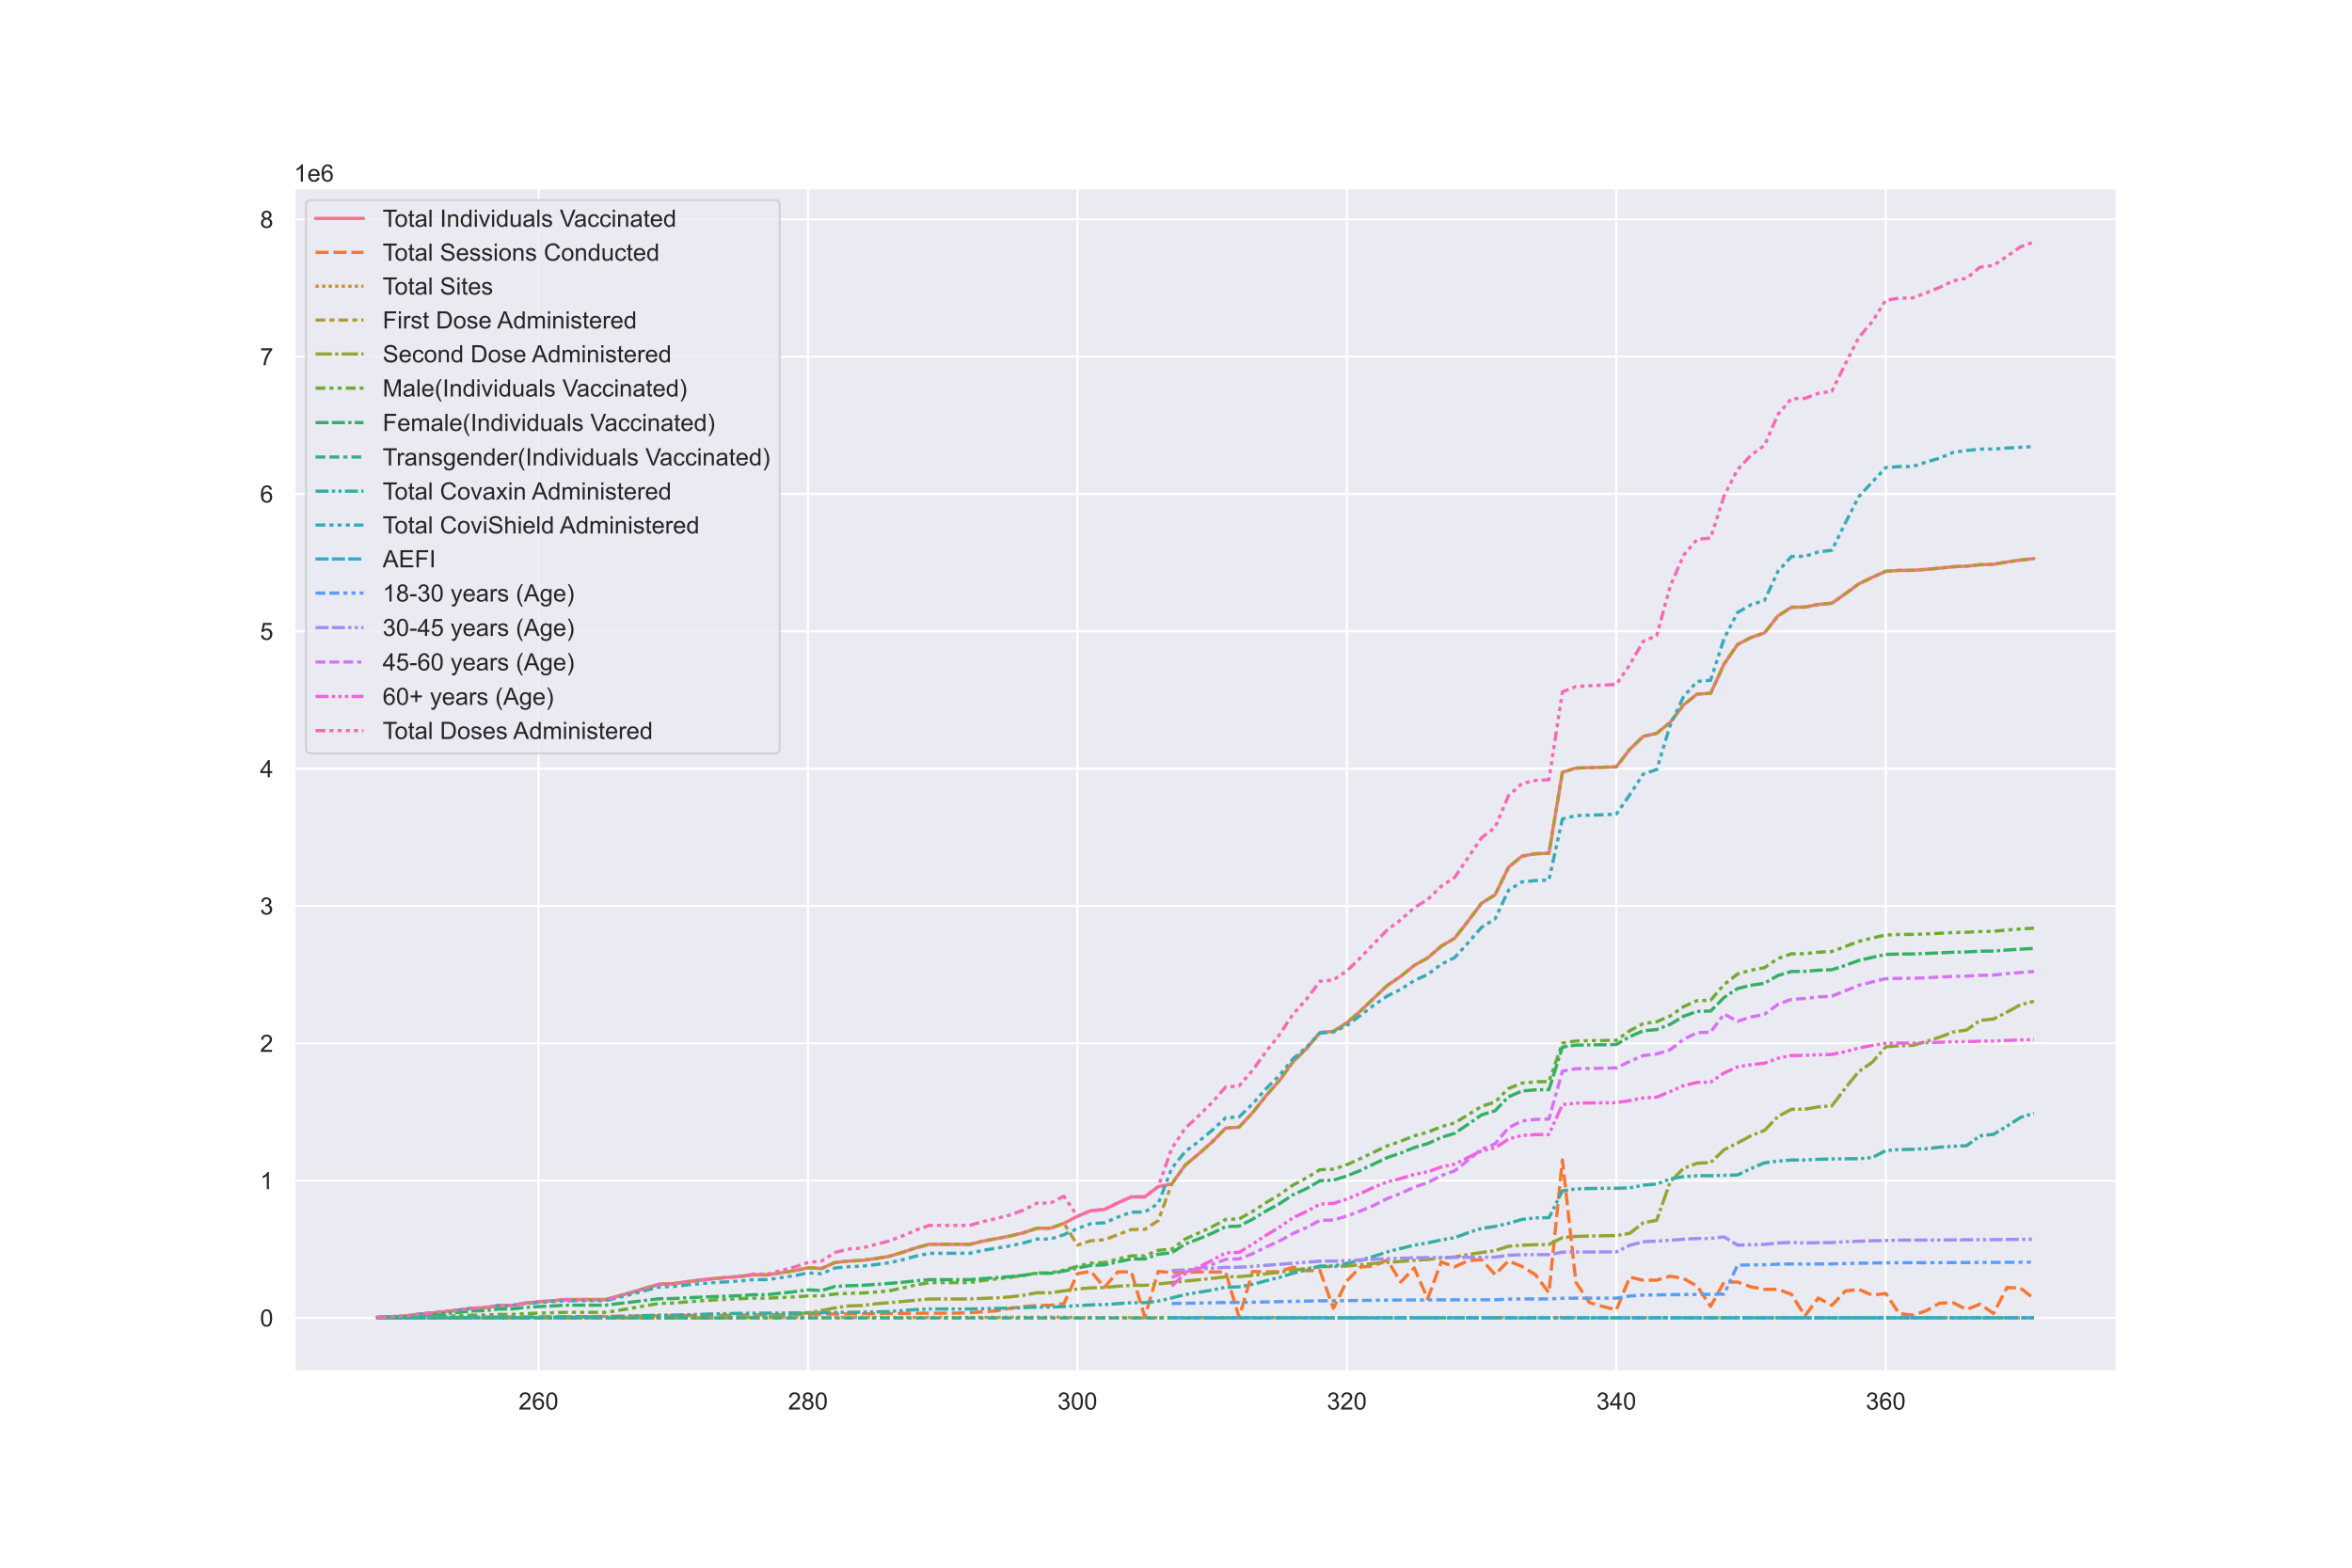 <?xml version="1.0" encoding="utf-8" standalone="no"?>
<!DOCTYPE svg PUBLIC "-//W3C//DTD SVG 1.1//EN"
  "http://www.w3.org/Graphics/SVG/1.1/DTD/svg11.dtd">
<!-- Created with matplotlib (https://matplotlib.org/) -->
<svg height="720pt" version="1.1" viewBox="0 0 1080 720" width="1080pt" xmlns="http://www.w3.org/2000/svg" xmlns:xlink="http://www.w3.org/1999/xlink">
 <defs>
  <style type="text/css">*{stroke-linecap:butt;stroke-linejoin:round;}</style>
 </defs>
 <g id="figure_1">
  <g id="patch_1">
   <path d="M 0 720 
L 1080 720 
L 1080 0 
L 0 0 
z
" style="fill:#ffffff;"/>
  </g>
  <g id="axes_1">
   <g id="patch_2">
    <path d="M 135 630 
L 972 630 
L 972 86.4 
L 135 86.4 
z
" style="fill:#eaeaf2;"/>
   </g>
   <g id="matplotlib.axis_1">
    <g id="xtick_1">
     <g id="line2d_1">
      <path clip-path="url(#p61460f8010)" d="M 247.28 630 
L 247.28 86.4 
" style="fill:none;stroke:#ffffff;stroke-linecap:round;"/>
     </g>
     <g id="text_1">
      <!-- 260 -->
      <g style="fill:#262626;" transform="translate(238.105 647.374)scale(0.11 -0.11)">
       <defs>
        <path d="M 50.344 8.453 
L 50.344 0 
L 3.031 0 
Q 2.938 3.172 4.047 6.109 
Q 5.859 10.938 9.828 15.625 
Q 13.812 20.312 21.344 26.469 
Q 33.016 36.031 37.109 41.625 
Q 41.219 47.219 41.219 52.203 
Q 41.219 57.422 37.469 61 
Q 33.734 64.594 27.734 64.594 
Q 21.391 64.594 17.578 60.781 
Q 13.766 56.984 13.719 50.25 
L 4.688 51.172 
Q 5.609 61.281 11.656 66.578 
Q 17.719 71.875 27.938 71.875 
Q 38.234 71.875 44.234 66.156 
Q 50.25 60.453 50.25 52 
Q 50.25 47.703 48.484 43.547 
Q 46.734 39.406 42.656 34.812 
Q 38.578 30.219 29.109 22.219 
Q 21.188 15.578 18.938 13.203 
Q 16.703 10.844 15.234 8.453 
z
" id="ArialMT-50"/>
        <path d="M 49.75 54.047 
L 41.016 53.375 
Q 39.844 58.547 37.703 60.891 
Q 34.125 64.656 28.906 64.656 
Q 24.703 64.656 21.531 62.312 
Q 17.391 59.281 14.984 53.469 
Q 12.594 47.656 12.5 36.922 
Q 15.672 41.75 20.266 44.094 
Q 24.859 46.438 29.891 46.438 
Q 38.672 46.438 44.844 39.969 
Q 51.031 33.5 51.031 23.25 
Q 51.031 16.5 48.125 10.719 
Q 45.219 4.938 40.141 1.859 
Q 35.062 -1.219 28.609 -1.219 
Q 17.625 -1.219 10.688 6.859 
Q 3.766 14.938 3.766 33.5 
Q 3.766 54.25 11.422 63.672 
Q 18.109 71.875 29.438 71.875 
Q 37.891 71.875 43.281 67.141 
Q 48.688 62.406 49.75 54.047 
z
M 13.875 23.188 
Q 13.875 18.656 15.797 14.5 
Q 17.719 10.359 21.188 8.172 
Q 24.656 6 28.469 6 
Q 34.031 6 38.031 10.484 
Q 42.047 14.984 42.047 22.703 
Q 42.047 30.125 38.078 34.391 
Q 34.125 38.672 28.125 38.672 
Q 22.172 38.672 18.016 34.391 
Q 13.875 30.125 13.875 23.188 
z
" id="ArialMT-54"/>
        <path d="M 4.156 35.297 
Q 4.156 48 6.766 55.734 
Q 9.375 63.484 14.516 67.672 
Q 19.672 71.875 27.484 71.875 
Q 33.25 71.875 37.594 69.547 
Q 41.938 67.234 44.766 62.859 
Q 47.609 58.5 49.219 52.219 
Q 50.828 45.953 50.828 35.297 
Q 50.828 22.703 48.234 14.969 
Q 45.656 7.234 40.5 3 
Q 35.359 -1.219 27.484 -1.219 
Q 17.141 -1.219 11.234 6.203 
Q 4.156 15.141 4.156 35.297 
z
M 13.188 35.297 
Q 13.188 17.672 17.312 11.828 
Q 21.438 6 27.484 6 
Q 33.547 6 37.672 11.859 
Q 41.797 17.719 41.797 35.297 
Q 41.797 52.984 37.672 58.781 
Q 33.547 64.594 27.391 64.594 
Q 21.344 64.594 17.719 59.469 
Q 13.188 52.938 13.188 35.297 
z
" id="ArialMT-48"/>
       </defs>
       <use xlink:href="#ArialMT-50"/>
       <use x="55.615" xlink:href="#ArialMT-54"/>
       <use x="111.23" xlink:href="#ArialMT-48"/>
      </g>
     </g>
    </g>
    <g id="xtick_2">
     <g id="line2d_2">
      <path clip-path="url(#p61460f8010)" d="M 371.006 630 
L 371.006 86.4 
" style="fill:none;stroke:#ffffff;stroke-linecap:round;"/>
     </g>
     <g id="text_2">
      <!-- 280 -->
      <g style="fill:#262626;" transform="translate(361.83 647.374)scale(0.11 -0.11)">
       <defs>
        <path d="M 17.672 38.812 
Q 12.203 40.828 9.562 44.531 
Q 6.938 48.25 6.938 53.422 
Q 6.938 61.234 12.547 66.547 
Q 18.172 71.875 27.484 71.875 
Q 36.859 71.875 42.578 66.422 
Q 48.297 60.984 48.297 53.172 
Q 48.297 48.188 45.672 44.5 
Q 43.062 40.828 37.75 38.812 
Q 44.344 36.672 47.781 31.875 
Q 51.219 27.094 51.219 20.453 
Q 51.219 11.281 44.719 5.031 
Q 38.234 -1.219 27.641 -1.219 
Q 17.047 -1.219 10.547 5.047 
Q 4.047 11.328 4.047 20.703 
Q 4.047 27.688 7.594 32.391 
Q 11.141 37.109 17.672 38.812 
z
M 15.922 53.719 
Q 15.922 48.641 19.188 45.406 
Q 22.469 42.188 27.688 42.188 
Q 32.766 42.188 36.016 45.375 
Q 39.266 48.578 39.266 53.219 
Q 39.266 58.062 35.906 61.359 
Q 32.562 64.656 27.594 64.656 
Q 22.562 64.656 19.234 61.422 
Q 15.922 58.203 15.922 53.719 
z
M 13.094 20.656 
Q 13.094 16.891 14.875 13.375 
Q 16.656 9.859 20.172 7.922 
Q 23.688 6 27.734 6 
Q 34.031 6 38.125 10.047 
Q 42.234 14.109 42.234 20.359 
Q 42.234 26.703 38.016 30.859 
Q 33.797 35.016 27.438 35.016 
Q 21.234 35.016 17.156 30.906 
Q 13.094 26.812 13.094 20.656 
z
" id="ArialMT-56"/>
       </defs>
       <use xlink:href="#ArialMT-50"/>
       <use x="55.615" xlink:href="#ArialMT-56"/>
       <use x="111.23" xlink:href="#ArialMT-48"/>
      </g>
     </g>
    </g>
    <g id="xtick_3">
     <g id="line2d_3">
      <path clip-path="url(#p61460f8010)" d="M 494.731 630 
L 494.731 86.4 
" style="fill:none;stroke:#ffffff;stroke-linecap:round;"/>
     </g>
     <g id="text_3">
      <!-- 300 -->
      <g style="fill:#262626;" transform="translate(485.555 647.374)scale(0.11 -0.11)">
       <defs>
        <path d="M 4.203 18.891 
L 12.984 20.062 
Q 14.5 12.594 18.141 9.297 
Q 21.781 6 27 6 
Q 33.203 6 37.469 10.297 
Q 41.75 14.594 41.75 20.953 
Q 41.75 27 37.797 30.922 
Q 33.844 34.859 27.734 34.859 
Q 25.25 34.859 21.531 33.891 
L 22.516 41.609 
Q 23.391 41.5 23.922 41.5 
Q 29.547 41.5 34.031 44.422 
Q 38.531 47.359 38.531 53.469 
Q 38.531 58.297 35.25 61.469 
Q 31.984 64.656 26.812 64.656 
Q 21.688 64.656 18.266 61.422 
Q 14.844 58.203 13.875 51.766 
L 5.078 53.328 
Q 6.688 62.156 12.391 67.016 
Q 18.109 71.875 26.609 71.875 
Q 32.469 71.875 37.391 69.359 
Q 42.328 66.844 44.938 62.5 
Q 47.562 58.156 47.562 53.266 
Q 47.562 48.641 45.062 44.828 
Q 42.578 41.016 37.703 38.766 
Q 44.047 37.312 47.562 32.688 
Q 51.078 28.078 51.078 21.141 
Q 51.078 11.766 44.234 5.25 
Q 37.406 -1.266 26.953 -1.266 
Q 17.531 -1.266 11.297 4.344 
Q 5.078 9.969 4.203 18.891 
z
" id="ArialMT-51"/>
       </defs>
       <use xlink:href="#ArialMT-51"/>
       <use x="55.615" xlink:href="#ArialMT-48"/>
       <use x="111.23" xlink:href="#ArialMT-48"/>
      </g>
     </g>
    </g>
    <g id="xtick_4">
     <g id="line2d_4">
      <path clip-path="url(#p61460f8010)" d="M 618.456 630 
L 618.456 86.4 
" style="fill:none;stroke:#ffffff;stroke-linecap:round;"/>
     </g>
     <g id="text_4">
      <!-- 320 -->
      <g style="fill:#262626;" transform="translate(609.28 647.374)scale(0.11 -0.11)">
       <use xlink:href="#ArialMT-51"/>
       <use x="55.615" xlink:href="#ArialMT-50"/>
       <use x="111.23" xlink:href="#ArialMT-48"/>
      </g>
     </g>
    </g>
    <g id="xtick_5">
     <g id="line2d_5">
      <path clip-path="url(#p61460f8010)" d="M 742.181 630 
L 742.181 86.4 
" style="fill:none;stroke:#ffffff;stroke-linecap:round;"/>
     </g>
     <g id="text_5">
      <!-- 340 -->
      <g style="fill:#262626;" transform="translate(733.005 647.374)scale(0.11 -0.11)">
       <defs>
        <path d="M 32.328 0 
L 32.328 17.141 
L 1.266 17.141 
L 1.266 25.203 
L 33.938 71.578 
L 41.109 71.578 
L 41.109 25.203 
L 50.781 25.203 
L 50.781 17.141 
L 41.109 17.141 
L 41.109 0 
z
M 32.328 25.203 
L 32.328 57.469 
L 9.906 25.203 
z
" id="ArialMT-52"/>
       </defs>
       <use xlink:href="#ArialMT-51"/>
       <use x="55.615" xlink:href="#ArialMT-52"/>
       <use x="111.23" xlink:href="#ArialMT-48"/>
      </g>
     </g>
    </g>
    <g id="xtick_6">
     <g id="line2d_6">
      <path clip-path="url(#p61460f8010)" d="M 865.906 630 
L 865.906 86.4 
" style="fill:none;stroke:#ffffff;stroke-linecap:round;"/>
     </g>
     <g id="text_6">
      <!-- 360 -->
      <g style="fill:#262626;" transform="translate(856.73 647.374)scale(0.11 -0.11)">
       <use xlink:href="#ArialMT-51"/>
       <use x="55.615" xlink:href="#ArialMT-54"/>
       <use x="111.23" xlink:href="#ArialMT-48"/>
      </g>
     </g>
    </g>
   </g>
   <g id="matplotlib.axis_2">
    <g id="ytick_1">
     <g id="line2d_7">
      <path clip-path="url(#p61460f8010)" d="M 135 605.291 
L 972 605.291 
" style="fill:none;stroke:#ffffff;stroke-linecap:round;"/>
     </g>
     <g id="text_7">
      <!-- 0 -->
      <g style="fill:#262626;" transform="translate(119.383 609.228)scale(0.11 -0.11)">
       <use xlink:href="#ArialMT-48"/>
      </g>
     </g>
    </g>
    <g id="ytick_2">
     <g id="line2d_8">
      <path clip-path="url(#p61460f8010)" d="M 135 542.221 
L 972 542.221 
" style="fill:none;stroke:#ffffff;stroke-linecap:round;"/>
     </g>
     <g id="text_8">
      <!-- 1 -->
      <g style="fill:#262626;" transform="translate(119.383 546.157)scale(0.11 -0.11)">
       <defs>
        <path d="M 37.25 0 
L 28.469 0 
L 28.469 56 
Q 25.297 52.984 20.141 49.953 
Q 14.984 46.922 10.891 45.406 
L 10.891 53.906 
Q 18.266 57.375 23.781 62.297 
Q 29.297 67.234 31.594 71.875 
L 37.25 71.875 
z
" id="ArialMT-49"/>
       </defs>
       <use xlink:href="#ArialMT-49"/>
      </g>
     </g>
    </g>
    <g id="ytick_3">
     <g id="line2d_9">
      <path clip-path="url(#p61460f8010)" d="M 135 479.15 
L 972 479.15 
" style="fill:none;stroke:#ffffff;stroke-linecap:round;"/>
     </g>
     <g id="text_9">
      <!-- 2 -->
      <g style="fill:#262626;" transform="translate(119.383 483.087)scale(0.11 -0.11)">
       <use xlink:href="#ArialMT-50"/>
      </g>
     </g>
    </g>
    <g id="ytick_4">
     <g id="line2d_10">
      <path clip-path="url(#p61460f8010)" d="M 135 416.08 
L 972 416.08 
" style="fill:none;stroke:#ffffff;stroke-linecap:round;"/>
     </g>
     <g id="text_10">
      <!-- 3 -->
      <g style="fill:#262626;" transform="translate(119.383 420.017)scale(0.11 -0.11)">
       <use xlink:href="#ArialMT-51"/>
      </g>
     </g>
    </g>
    <g id="ytick_5">
     <g id="line2d_11">
      <path clip-path="url(#p61460f8010)" d="M 135 353.009 
L 972 353.009 
" style="fill:none;stroke:#ffffff;stroke-linecap:round;"/>
     </g>
     <g id="text_11">
      <!-- 4 -->
      <g style="fill:#262626;" transform="translate(119.383 356.946)scale(0.11 -0.11)">
       <use xlink:href="#ArialMT-52"/>
      </g>
     </g>
    </g>
    <g id="ytick_6">
     <g id="line2d_12">
      <path clip-path="url(#p61460f8010)" d="M 135 289.939 
L 972 289.939 
" style="fill:none;stroke:#ffffff;stroke-linecap:round;"/>
     </g>
     <g id="text_12">
      <!-- 5 -->
      <g style="fill:#262626;" transform="translate(119.383 293.876)scale(0.11 -0.11)">
       <defs>
        <path d="M 4.156 18.75 
L 13.375 19.531 
Q 14.406 12.797 18.141 9.391 
Q 21.875 6 27.156 6 
Q 33.5 6 37.891 10.781 
Q 42.281 15.578 42.281 23.484 
Q 42.281 31 38.062 35.344 
Q 33.844 39.703 27 39.703 
Q 22.75 39.703 19.328 37.766 
Q 15.922 35.844 13.969 32.766 
L 5.719 33.844 
L 12.641 70.609 
L 48.25 70.609 
L 48.25 62.203 
L 19.672 62.203 
L 15.828 42.969 
Q 22.266 47.469 29.344 47.469 
Q 38.719 47.469 45.156 40.969 
Q 51.609 34.469 51.609 24.266 
Q 51.609 14.547 45.953 7.469 
Q 39.062 -1.219 27.156 -1.219 
Q 17.391 -1.219 11.203 4.25 
Q 5.031 9.719 4.156 18.75 
z
" id="ArialMT-53"/>
       </defs>
       <use xlink:href="#ArialMT-53"/>
      </g>
     </g>
    </g>
    <g id="ytick_7">
     <g id="line2d_13">
      <path clip-path="url(#p61460f8010)" d="M 135 226.869 
L 972 226.869 
" style="fill:none;stroke:#ffffff;stroke-linecap:round;"/>
     </g>
     <g id="text_13">
      <!-- 6 -->
      <g style="fill:#262626;" transform="translate(119.383 230.805)scale(0.11 -0.11)">
       <use xlink:href="#ArialMT-54"/>
      </g>
     </g>
    </g>
    <g id="ytick_8">
     <g id="line2d_14">
      <path clip-path="url(#p61460f8010)" d="M 135 163.798 
L 972 163.798 
" style="fill:none;stroke:#ffffff;stroke-linecap:round;"/>
     </g>
     <g id="text_14">
      <!-- 7 -->
      <g style="fill:#262626;" transform="translate(119.383 167.735)scale(0.11 -0.11)">
       <defs>
        <path d="M 4.734 62.203 
L 4.734 70.656 
L 51.078 70.656 
L 51.078 63.812 
Q 44.234 56.547 37.516 44.484 
Q 30.812 32.422 27.156 19.672 
Q 24.516 10.688 23.781 0 
L 14.75 0 
Q 14.891 8.453 18.062 20.406 
Q 21.234 32.375 27.172 43.484 
Q 33.109 54.594 39.797 62.203 
z
" id="ArialMT-55"/>
       </defs>
       <use xlink:href="#ArialMT-55"/>
      </g>
     </g>
    </g>
    <g id="ytick_9">
     <g id="line2d_15">
      <path clip-path="url(#p61460f8010)" d="M 135 100.728 
L 972 100.728 
" style="fill:none;stroke:#ffffff;stroke-linecap:round;"/>
     </g>
     <g id="text_15">
      <!-- 8 -->
      <g style="fill:#262626;" transform="translate(119.383 104.665)scale(0.11 -0.11)">
       <use xlink:href="#ArialMT-56"/>
      </g>
     </g>
    </g>
    <g id="text_16">
     <!-- 1e6 -->
     <g style="fill:#262626;" transform="translate(135 83.4)scale(0.11 -0.11)">
      <defs>
       <path d="M 42.094 16.703 
L 51.172 15.578 
Q 49.031 7.625 43.219 3.219 
Q 37.406 -1.172 28.375 -1.172 
Q 17 -1.172 10.328 5.828 
Q 3.656 12.844 3.656 25.484 
Q 3.656 38.578 10.391 45.797 
Q 17.141 53.031 27.875 53.031 
Q 38.281 53.031 44.875 45.953 
Q 51.469 38.875 51.469 26.031 
Q 51.469 25.25 51.422 23.688 
L 12.75 23.688 
Q 13.234 15.141 17.578 10.594 
Q 21.922 6.062 28.422 6.062 
Q 33.25 6.062 36.672 8.594 
Q 40.094 11.141 42.094 16.703 
z
M 13.234 30.906 
L 42.188 30.906 
Q 41.609 37.453 38.875 40.719 
Q 34.672 45.797 27.984 45.797 
Q 21.922 45.797 17.797 41.75 
Q 13.672 37.703 13.234 30.906 
z
" id="ArialMT-101"/>
      </defs>
      <use xlink:href="#ArialMT-49"/>
      <use x="55.615" xlink:href="#ArialMT-101"/>
      <use x="111.23" xlink:href="#ArialMT-54"/>
     </g>
    </g>
   </g>
   <g id="line2d_16">
    <path clip-path="url(#p61460f8010)" d="M 173.045 605.025 
L 179.232 604.707 
L 185.418 604.519 
L 191.604 603.68 
L 197.79 603.027 
L 203.977 602.45 
L 210.163 601.778 
L 216.349 600.852 
L 222.535 600.61 
L 228.722 599.622 
L 234.908 599.576 
L 241.094 598.479 
L 247.28 597.877 
L 253.467 597.429 
L 259.653 596.867 
L 265.839 596.863 
L 272.025 596.862 
L 278.212 596.862 
L 284.398 595.118 
L 290.584 593.389 
L 296.771 591.485 
L 302.957 589.78 
L 309.143 589.573 
L 315.329 588.666 
L 321.516 587.905 
L 327.702 587.227 
L 333.888 586.712 
L 340.074 586.179 
L 346.261 585.518 
L 352.447 585.518 
L 358.633 584.538 
L 364.819 583.585 
L 371.006 582.28 
L 377.192 582.599 
L 383.378 579.856 
L 389.564 579.191 
L 395.751 578.888 
L 401.937 578.058 
L 408.123 577.004 
L 414.309 575.215 
L 420.496 573.113 
L 426.682 571.488 
L 432.868 571.488 
L 439.054 571.488 
L 445.241 571.488 
L 451.427 569.999 
L 457.613 568.858 
L 463.799 567.681 
L 469.986 566.166 
L 476.172 564.102 
L 482.358 564.097 
L 488.544 561.839 
L 494.731 558.594 
L 500.917 556.02 
L 507.103 555.5 
L 513.289 552.449 
L 519.476 549.719 
L 525.662 549.668 
L 531.848 545.002 
L 538.034 543.729 
L 544.221 535.118 
L 550.407 529.969 
L 556.593 524.501 
L 562.779 518.14 
L 568.966 517.681 
L 575.152 511.046 
L 581.338 503.256 
L 587.524 496.195 
L 593.711 487.692 
L 599.897 481.621 
L 606.083 474.215 
L 612.269 473.69 
L 618.456 469.72 
L 624.642 464.371 
L 630.828 458.462 
L 637.014 452.595 
L 643.201 448.405 
L 649.387 443.401 
L 655.573 439.939 
L 661.759 434.572 
L 667.946 430.944 
L 674.132 422.997 
L 680.318 414.818 
L 686.504 410.967 
L 692.691 398.335 
L 698.877 393.19 
L 705.063 392.086 
L 711.249 391.876 
L 717.436 354.679 
L 723.622 352.763 
L 729.808 352.538 
L 735.994 352.383 
L 742.181 352.181 
L 748.367 344.146 
L 754.553 338.215 
L 760.739 336.789 
L 766.926 331.753 
L 773.112 323.706 
L 779.298 318.742 
L 785.484 318.449 
L 791.671 304.97 
L 797.857 295.992 
L 804.043 292.774 
L 810.229 290.67 
L 816.416 282.874 
L 822.602 278.904 
L 828.788 278.814 
L 834.975 277.587 
L 841.161 277.061 
L 847.347 272.708 
L 853.533 268.145 
L 859.72 265.148 
L 865.906 262.403 
L 872.092 261.975 
L 878.278 261.939 
L 884.465 261.5 
L 890.651 260.929 
L 896.837 260.291 
L 903.023 260.009 
L 909.21 259.368 
L 915.396 259.176 
L 921.582 258.091 
L 927.768 257.239 
L 933.955 256.52 
" style="fill:none;stroke:#f77189;stroke-linecap:round;stroke-width:1.5;"/>
   </g>
   <g id="line2d_17">
    <path clip-path="url(#p61460f8010)" d="M 173.045 605.257 
L 179.232 605.226 
L 185.418 605.199 
L 191.604 605.162 
L 197.79 605.095 
L 203.977 605.021 
L 210.163 604.966 
L 216.349 604.889 
L 222.535 604.854 
L 228.722 604.828 
L 234.908 604.813 
L 241.094 604.792 
L 247.28 604.756 
L 253.467 604.729 
L 259.653 604.691 
L 265.839 604.664 
L 272.025 604.64 
L 278.212 604.567 
L 284.398 604.518 
L 290.584 604.437 
L 296.771 604.373 
L 302.957 604.321 
L 309.143 604.284 
L 315.329 604.221 
L 321.516 604.18 
L 327.702 604.118 
L 333.888 604.065 
L 340.074 603.989 
L 346.261 603.889 
L 352.447 603.856 
L 358.633 603.784 
L 364.819 603.705 
L 371.006 603.622 
L 377.192 603.56 
L 383.378 603.504 
L 389.564 603.442 
L 395.751 603.399 
L 401.937 603.334 
L 408.123 603.254 
L 414.309 603.189 
L 420.496 603.133 
L 426.682 603.087 
L 432.868 603.087 
L 439.054 603.082 
L 445.241 602.889 
L 451.427 602.461 
L 457.613 602.032 
L 463.799 600.879 
L 469.986 600.072 
L 476.172 599.6 
L 482.358 599.478 
L 488.544 598.733 
L 494.731 584.955 
L 500.917 583.894 
L 507.103 591.237 
L 513.289 584.149 
L 519.476 584.131 
L 525.662 604.865 
L 531.848 583.964 
L 538.034 584.409 
L 544.221 584.413 
L 550.407 584.143 
L 556.593 584.212 
L 562.779 584.16 
L 568.966 605.099 
L 575.152 584.006 
L 581.338 584.131 
L 587.524 584.061 
L 593.711 581.949 
L 599.897 583.632 
L 606.083 583.513 
L 612.269 600.873 
L 618.456 588.311 
L 624.642 581.941 
L 630.828 581.414 
L 637.014 578.662 
L 643.201 588.808 
L 649.387 582.305 
L 655.573 596.519 
L 661.759 579.567 
L 667.946 581.823 
L 674.132 579.03 
L 680.318 578.483 
L 686.504 585.374 
L 692.691 579.069 
L 698.877 581.68 
L 705.063 585.449 
L 711.249 593.765 
L 717.436 532.749 
L 723.622 588.889 
L 729.808 598.243 
L 735.994 600.028 
L 742.181 601.627 
L 748.367 586.556 
L 754.553 588 
L 760.739 587.938 
L 766.926 586.095 
L 773.112 587.222 
L 779.298 590.678 
L 785.484 599.987 
L 791.671 588.822 
L 797.857 588.822 
L 804.043 591.034 
L 810.229 592.153 
L 816.416 592.159 
L 822.602 594.462 
L 828.788 604.32 
L 834.975 596.146 
L 841.161 599.539 
L 847.347 592.951 
L 853.533 592.179 
L 859.72 594.831 
L 865.906 594.058 
L 872.092 603.307 
L 878.278 604.023 
L 884.465 602.033 
L 890.651 598.505 
L 896.837 598.306 
L 903.023 601.409 
L 909.21 598.954 
L 915.396 603.233 
L 921.582 591.321 
L 927.768 591.571 
L 933.955 596.436 
" style="fill:none;stroke:#f77732;stroke-dasharray:6,2.25;stroke-dashoffset:0;stroke-width:1.5;"/>
   </g>
   <g id="line2d_18">
    <path clip-path="url(#p61460f8010)" d="M 173.045 605.27 
L 179.232 605.263 
L 185.418 605.254 
L 191.604 605.239 
L 197.79 605.22 
L 203.977 605.206 
L 210.163 605.202 
L 216.349 605.195 
L 222.535 605.19 
L 228.722 605.188 
L 234.908 605.186 
L 241.094 605.183 
L 247.28 605.181 
L 253.467 605.179 
L 259.653 605.177 
L 265.839 605.176 
L 272.025 605.175 
L 278.212 605.14 
L 284.398 605.134 
L 290.584 605.127 
L 296.771 605.122 
L 302.957 605.119 
L 309.143 605.116 
L 315.329 605.114 
L 321.516 605.113 
L 327.702 605.11 
L 333.888 605.107 
L 340.074 605.106 
L 346.261 605.104 
L 352.447 605.104 
L 358.633 605.102 
L 364.819 605.101 
L 371.006 605.099 
L 377.192 605.095 
L 383.378 605.093 
L 389.564 605.092 
L 395.751 605.091 
L 401.937 605.087 
L 408.123 605.079 
L 414.309 605.077 
L 420.496 605.076 
L 426.682 605.076 
L 432.868 605.076 
L 439.054 605.074 
L 445.241 605.048 
L 451.427 605.045 
L 457.613 605.042 
L 463.799 605.009 
L 469.986 604.999 
L 476.172 604.99 
L 482.358 604.988 
L 488.544 604.974 
L 494.731 605.156 
L 500.917 605.151 
L 507.103 605.197 
L 513.289 605.151 
L 519.476 605.151 
L 525.662 605.288 
L 531.848 605.151 
L 538.034 605.152 
L 544.221 605.152 
L 550.407 605.152 
L 556.593 605.151 
L 562.779 605.151 
L 568.966 605.289 
L 575.152 605.151 
L 581.338 605.151 
L 587.524 605.15 
L 593.711 605.14 
L 599.897 605.149 
L 606.083 605.148 
L 612.269 605.26 
L 618.456 605.181 
L 624.642 605.144 
L 630.828 605.137 
L 637.014 605.13 
L 643.201 605.192 
L 649.387 605.147 
L 655.573 605.233 
L 661.759 605.135 
L 667.946 605.147 
L 674.132 605.145 
L 680.318 605.145 
L 686.504 605.165 
L 692.691 605.145 
L 698.877 605.199 
L 705.063 605.166 
L 711.249 605.205 
L 717.436 605.076 
L 723.622 605.188 
L 729.808 605.24 
L 735.994 605.253 
L 742.181 605.266 
L 748.367 605.17 
L 754.553 605.163 
L 760.739 605.162 
L 766.926 605.149 
L 773.112 605.153 
L 779.298 605.168 
L 785.484 605.256 
L 791.671 605.162 
L 797.857 605.16 
L 804.043 605.175 
L 810.229 605.183 
L 816.416 605.167 
L 822.602 605.188 
L 828.788 605.282 
L 834.975 605.206 
L 841.161 605.236 
L 847.347 605.192 
L 853.533 605.186 
L 859.72 605.195 
L 865.906 605.199 
L 872.092 605.277 
L 878.278 605.28 
L 884.465 605.26 
L 890.651 605.235 
L 896.837 605.227 
L 903.023 605.253 
L 909.21 605.23 
L 915.396 605.277 
L 921.582 605.229 
L 927.768 605.23 
L 933.955 605.241 
" style="fill:none;stroke:#ce9032;stroke-dasharray:1.5,1.5;stroke-dashoffset:0;stroke-width:1.5;"/>
   </g>
   <g id="line2d_19">
    <path clip-path="url(#p61460f8010)" d="M 173.045 605.025 
L 179.232 604.707 
L 185.418 604.519 
L 191.604 603.68 
L 197.79 603.027 
L 203.977 602.45 
L 210.163 601.778 
L 216.349 600.852 
L 222.535 600.61 
L 228.722 599.622 
L 234.908 599.576 
L 241.094 598.479 
L 247.28 597.877 
L 253.467 597.429 
L 259.653 596.867 
L 265.839 596.863 
L 272.025 596.862 
L 278.212 596.862 
L 284.398 595.118 
L 290.584 593.389 
L 296.771 591.485 
L 302.957 589.78 
L 309.143 589.573 
L 315.329 588.666 
L 321.516 587.905 
L 327.702 587.227 
L 333.888 586.712 
L 340.074 586.179 
L 346.261 585.518 
L 352.447 585.518 
L 358.633 584.538 
L 364.819 583.585 
L 371.006 582.28 
L 377.192 582.599 
L 383.378 579.856 
L 389.564 579.191 
L 395.751 578.888 
L 401.937 578.058 
L 408.123 577.004 
L 414.309 575.215 
L 420.496 573.113 
L 426.682 571.488 
L 432.868 571.488 
L 439.054 571.488 
L 445.241 571.488 
L 451.427 569.999 
L 457.613 568.858 
L 463.799 567.681 
L 469.986 566.166 
L 476.172 564.102 
L 482.358 564.097 
L 488.544 561.839 
L 494.731 571.857 
L 500.917 569.849 
L 507.103 569.423 
L 513.289 567.043 
L 519.476 564.683 
L 525.662 564.635 
L 531.848 560.576 
L 538.034 543.729 
L 544.221 535.118 
L 550.407 529.969 
L 556.593 524.501 
L 562.779 518.14 
L 568.966 517.681 
L 575.152 511.046 
L 581.338 503.256 
L 587.524 496.195 
L 593.711 487.692 
L 599.897 481.621 
L 606.083 474.215 
L 612.269 473.69 
L 618.456 469.72 
L 624.642 464.371 
L 630.828 458.462 
L 637.014 452.595 
L 643.201 448.405 
L 649.387 443.401 
L 655.573 439.939 
L 661.759 434.572 
L 667.946 430.944 
L 674.132 422.997 
L 680.318 414.818 
L 686.504 410.967 
L 692.691 398.335 
L 698.877 393.19 
L 705.063 392.086 
L 711.249 391.876 
L 717.436 354.679 
L 723.622 352.763 
L 729.808 352.538 
L 735.994 352.383 
L 742.181 352.181 
L 748.367 344.146 
L 754.553 338.215 
L 760.739 336.789 
L 766.926 331.753 
L 773.112 323.706 
L 779.298 318.742 
L 785.484 318.449 
L 791.671 304.97 
L 797.857 295.992 
L 804.043 292.774 
L 810.229 290.67 
L 816.416 282.874 
L 822.602 278.904 
L 828.788 278.814 
L 834.975 277.587 
L 841.161 277.061 
L 847.347 272.708 
L 853.533 268.145 
L 859.72 265.148 
L 865.906 262.403 
L 872.092 261.975 
L 878.278 261.939 
L 884.465 261.5 
L 890.651 260.929 
L 896.837 260.291 
L 903.023 260.009 
L 909.21 259.368 
L 915.396 259.176 
L 921.582 258.091 
L 927.768 257.239 
L 933.955 256.52 
" style="fill:none;stroke:#b39b32;stroke-dasharray:4.5,1.875,2.25,1.875;stroke-dashoffset:0;stroke-width:1.5;"/>
   </g>
   <g id="line2d_20">
    <path clip-path="url(#p61460f8010)" d="M 173.045 605.291 
L 179.232 605.291 
L 185.418 605.291 
L 191.604 605.291 
L 197.79 605.291 
L 203.977 605.291 
L 210.163 605.291 
L 216.349 605.291 
L 222.535 605.291 
L 228.722 605.291 
L 234.908 605.291 
L 241.094 605.291 
L 247.28 605.291 
L 253.467 605.291 
L 259.653 605.291 
L 265.839 605.291 
L 272.025 605.291 
L 278.212 605.291 
L 284.398 605.291 
L 290.584 605.291 
L 296.771 605.291 
L 302.957 605.291 
L 309.143 605.291 
L 315.329 605.291 
L 321.516 605.291 
L 327.702 605.291 
L 333.888 605.291 
L 340.074 605.291 
L 346.261 604.898 
L 352.447 604.898 
L 358.633 604.232 
L 364.819 603.605 
L 371.006 602.894 
L 377.192 601.869 
L 383.378 600.673 
L 389.564 599.774 
L 395.751 599.589 
L 401.937 598.812 
L 408.123 598.291 
L 414.309 597.756 
L 420.496 597.155 
L 426.682 596.599 
L 432.868 596.599 
L 439.054 596.599 
L 445.241 596.599 
L 451.427 596.306 
L 457.613 596.054 
L 463.799 595.634 
L 469.986 594.889 
L 476.172 593.742 
L 482.358 593.737 
L 488.544 592.851 
L 494.731 592.028 
L 500.917 591.461 
L 507.103 591.367 
L 513.289 590.697 
L 519.476 590.327 
L 525.662 590.324 
L 531.848 589.717 
L 538.034 589.019 
L 544.221 588.366 
L 550.407 587.771 
L 556.593 587.116 
L 562.779 586.42 
L 568.966 586.332 
L 575.152 585.799 
L 581.338 585.022 
L 587.524 584.315 
L 593.711 583.4 
L 599.897 582.599 
L 606.083 581.774 
L 612.269 581.674 
L 618.456 581.476 
L 624.642 580.855 
L 630.828 580.242 
L 637.014 579.768 
L 643.201 579.365 
L 649.387 578.8 
L 655.573 578.432 
L 661.759 577.792 
L 667.946 577.313 
L 674.132 576.173 
L 680.318 575.247 
L 686.504 574.384 
L 692.691 572.375 
L 698.877 571.893 
L 705.063 571.659 
L 711.249 571.563 
L 717.436 568.381 
L 723.622 567.856 
L 729.808 567.685 
L 735.994 567.58 
L 742.181 567.457 
L 748.367 566.436 
L 754.553 561.597 
L 760.739 560.431 
L 766.926 542.797 
L 773.112 536.534 
L 779.298 534.239 
L 785.484 533.979 
L 791.671 528.068 
L 797.857 524.961 
L 804.043 521.603 
L 810.229 519.173 
L 816.416 512.765 
L 822.602 509.466 
L 828.788 509.428 
L 834.975 508.357 
L 841.161 507.92 
L 847.347 499.709 
L 853.533 492.107 
L 859.72 487.844 
L 865.906 480.777 
L 872.092 480.266 
L 878.278 480.17 
L 884.465 478.331 
L 890.651 476.348 
L 896.837 473.987 
L 903.023 473.074 
L 909.21 468.604 
L 915.396 468.012 
L 921.582 464.877 
L 927.768 461.412 
L 933.955 459.88 
" style="fill:none;stroke:#97a431;stroke-dasharray:7.5,1.5,1.5,1.5;stroke-dashoffset:0;stroke-width:1.5;"/>
   </g>
   <g id="line2d_21">
    <path clip-path="url(#p61460f8010)" d="M 173.045 605.237 
L 179.232 605.173 
L 185.418 605.103 
L 191.604 604.688 
L 197.79 604.601 
L 203.977 604.483 
L 210.163 604.287 
L 216.349 604.018 
L 222.535 603.97 
L 228.722 603.683 
L 234.908 603.671 
L 241.094 603.326 
L 247.28 603.087 
L 253.467 602.924 
L 259.653 602.721 
L 265.839 602.72 
L 272.025 602.72 
L 278.212 602.72 
L 284.398 601.751 
L 290.584 600.735 
L 296.771 599.604 
L 302.957 598.608 
L 309.143 598.471 
L 315.329 597.929 
L 321.516 597.443 
L 327.702 597.025 
L 333.888 596.725 
L 340.074 596.423 
L 346.261 596.205 
L 352.447 596.205 
L 358.633 595.923 
L 364.819 595.639 
L 371.006 595.199 
L 377.192 595.148 
L 383.378 594.309 
L 389.564 593.986 
L 395.751 593.856 
L 401.937 593.429 
L 408.123 592.868 
L 414.309 591.578 
L 420.496 590.148 
L 426.682 589.084 
L 432.868 589.084 
L 439.054 589.084 
L 445.241 589.084 
L 451.427 588.1 
L 457.613 587.372 
L 463.799 586.652 
L 469.986 585.768 
L 476.172 584.598 
L 482.358 584.597 
L 488.544 583.341 
L 494.731 581.557 
L 500.917 580.151 
L 507.103 579.852 
L 513.289 578.215 
L 519.476 576.772 
L 525.662 576.744 
L 531.848 574.253 
L 538.034 573.665 
L 544.221 569.04 
L 550.407 566.28 
L 556.593 563.404 
L 562.779 560.08 
L 568.966 559.841 
L 575.152 556.389 
L 581.338 552.362 
L 587.524 548.666 
L 593.711 544.269 
L 599.897 541.025 
L 606.083 537.226 
L 612.269 536.966 
L 618.456 534.936 
L 624.642 532.132 
L 630.828 529.171 
L 637.014 526.254 
L 643.201 524.134 
L 649.387 521.663 
L 655.573 520.012 
L 661.759 517.455 
L 667.946 515.744 
L 674.132 511.96 
L 680.318 508.102 
L 686.504 506.139 
L 692.691 499.918 
L 698.877 497.433 
L 705.063 496.849 
L 711.249 496.735 
L 717.436 479.079 
L 723.622 478.086 
L 729.808 477.962 
L 735.994 477.882 
L 742.181 477.78 
L 748.367 473.373 
L 754.553 470.093 
L 760.739 469.27 
L 766.926 466.606 
L 773.112 462.301 
L 779.298 459.566 
L 785.484 459.404 
L 791.671 452.18 
L 797.857 447.326 
L 804.043 445.58 
L 810.229 444.433 
L 816.416 440.199 
L 822.602 438.054 
L 828.788 438.001 
L 834.975 437.315 
L 841.161 437.008 
L 847.347 434.685 
L 853.533 432.352 
L 859.72 430.789 
L 865.906 429.408 
L 872.092 429.16 
L 878.278 429.14 
L 884.465 428.923 
L 890.651 428.63 
L 896.837 428.292 
L 903.023 428.152 
L 909.21 427.833 
L 915.396 427.727 
L 921.582 427.13 
L 927.768 426.652 
L 933.955 426.262 
" style="fill:none;stroke:#6cad31;stroke-dasharray:4.5,1.875,1.875,1.875,1.875,1.875;stroke-dashoffset:0;stroke-width:1.5;"/>
   </g>
   <g id="line2d_22">
    <path clip-path="url(#p61460f8010)" d="M 173.045 605.079 
L 179.232 604.826 
L 185.418 604.707 
L 191.604 604.283 
L 197.79 603.717 
L 203.977 603.258 
L 210.163 602.782 
L 216.349 602.125 
L 222.535 601.931 
L 228.722 601.23 
L 234.908 601.196 
L 241.094 600.445 
L 247.28 600.083 
L 253.467 599.797 
L 259.653 599.437 
L 265.839 599.435 
L 272.025 599.434 
L 278.212 599.434 
L 284.398 598.659 
L 290.584 597.946 
L 296.771 597.173 
L 302.957 596.464 
L 309.143 596.395 
L 315.329 596.03 
L 321.516 595.755 
L 327.702 595.495 
L 333.888 595.28 
L 340.074 595.048 
L 346.261 594.605 
L 352.447 594.605 
L 358.633 593.909 
L 364.819 593.24 
L 371.006 592.375 
L 377.192 592.744 
L 383.378 590.84 
L 389.564 590.499 
L 395.751 590.325 
L 401.937 589.922 
L 408.123 589.43 
L 414.309 588.93 
L 420.496 588.259 
L 426.682 587.698 
L 432.868 587.698 
L 439.054 587.698 
L 445.241 587.698 
L 451.427 587.193 
L 457.613 586.779 
L 463.799 586.323 
L 469.986 585.692 
L 476.172 584.799 
L 482.358 584.794 
L 488.544 583.793 
L 494.731 582.331 
L 500.917 581.164 
L 507.103 580.943 
L 513.289 579.529 
L 519.476 578.242 
L 525.662 578.219 
L 531.848 576.046 
L 538.034 575.361 
L 544.221 571.376 
L 550.407 568.987 
L 556.593 566.396 
L 562.779 563.36 
L 568.966 563.139 
L 575.152 559.957 
L 581.338 556.195 
L 587.524 552.831 
L 593.711 548.726 
L 599.897 545.899 
L 606.083 542.293 
L 612.269 542.028 
L 618.456 540.087 
L 624.642 537.544 
L 630.828 534.596 
L 637.014 531.647 
L 643.201 529.578 
L 649.387 527.045 
L 655.573 525.235 
L 661.759 522.425 
L 667.946 520.509 
L 674.132 516.346 
L 680.318 512.026 
L 686.504 510.139 
L 692.691 503.73 
L 698.877 501.071 
L 705.063 500.551 
L 711.249 500.456 
L 717.436 480.918 
L 723.622 479.996 
L 729.808 479.896 
L 735.994 479.82 
L 742.181 479.72 
L 748.367 476.093 
L 754.553 473.442 
L 760.739 472.84 
L 766.926 470.47 
L 773.112 466.728 
L 779.298 464.5 
L 785.484 464.369 
L 791.671 458.116 
L 797.857 453.995 
L 804.043 452.523 
L 810.229 451.566 
L 816.416 448.006 
L 822.602 446.182 
L 828.788 446.145 
L 834.975 445.603 
L 841.161 445.386 
L 847.347 443.357 
L 853.533 441.128 
L 859.72 439.695 
L 865.906 438.331 
L 872.092 438.151 
L 878.278 438.135 
L 884.465 437.913 
L 890.651 437.635 
L 896.837 437.335 
L 903.023 437.194 
L 909.21 436.871 
L 915.396 436.785 
L 921.582 436.298 
L 927.768 435.924 
L 933.955 435.594 
" style="fill:none;stroke:#32b166;stroke-dasharray:6,1.5,6,1.5,1.5,1.5;stroke-dashoffset:0;stroke-width:1.5;"/>
   </g>
   <g id="line2d_23">
    <path clip-path="url(#p61460f8010)" d="M 173.045 605.291 
L 179.232 605.291 
L 185.418 605.291 
L 191.604 605.291 
L 197.79 605.291 
L 203.977 605.291 
L 210.163 605.291 
L 216.349 605.291 
L 222.535 605.291 
L 228.722 605.291 
L 234.908 605.291 
L 241.094 605.29 
L 247.28 605.29 
L 253.467 605.29 
L 259.653 605.29 
L 265.839 605.29 
L 272.025 605.29 
L 278.212 605.29 
L 284.398 605.29 
L 290.584 605.289 
L 296.771 605.289 
L 302.957 605.289 
L 309.143 605.289 
L 315.329 605.289 
L 321.516 605.289 
L 327.702 605.289 
L 333.888 605.289 
L 340.074 605.289 
L 346.261 605.289 
L 352.447 605.289 
L 358.633 605.289 
L 364.819 605.289 
L 371.006 605.288 
L 377.192 605.289 
L 383.378 605.288 
L 389.564 605.288 
L 395.751 605.288 
L 401.937 605.288 
L 408.123 605.288 
L 414.309 605.288 
L 420.496 605.288 
L 426.682 605.288 
L 432.868 605.288 
L 439.054 605.288 
L 445.241 605.288 
L 451.427 605.288 
L 457.613 605.288 
L 463.799 605.288 
L 469.986 605.288 
L 476.172 605.288 
L 482.358 605.288 
L 488.544 605.288 
L 494.731 605.287 
L 500.917 605.287 
L 507.103 605.287 
L 513.289 605.287 
L 519.476 605.286 
L 525.662 605.286 
L 531.848 605.285 
L 538.034 605.285 
L 544.221 605.284 
L 550.407 605.283 
L 556.593 605.283 
L 562.779 605.282 
L 568.966 605.282 
L 575.152 605.282 
L 581.338 605.281 
L 587.524 605.281 
L 593.711 605.28 
L 599.897 605.279 
L 606.083 605.278 
L 612.269 605.278 
L 618.456 605.278 
L 624.642 605.277 
L 630.828 605.276 
L 637.014 605.276 
L 643.201 605.275 
L 649.387 605.275 
L 655.573 605.275 
L 661.759 605.274 
L 667.946 605.273 
L 674.132 605.272 
L 680.318 605.272 
L 686.504 605.271 
L 692.691 605.269 
L 698.877 605.268 
L 705.063 605.268 
L 711.249 605.268 
L 717.436 605.263 
L 723.622 605.263 
L 729.808 605.263 
L 735.994 605.263 
L 742.181 605.263 
L 748.367 605.262 
L 754.553 605.261 
L 760.739 605.261 
L 766.926 605.26 
L 773.112 605.259 
L 779.298 605.258 
L 785.484 605.258 
L 791.671 605.255 
L 797.857 605.253 
L 804.043 605.253 
L 810.229 605.253 
L 816.416 605.251 
L 822.602 605.251 
L 828.788 605.251 
L 834.975 605.25 
L 841.161 605.249 
L 847.347 605.248 
L 853.533 605.247 
L 859.72 605.247 
L 865.906 605.246 
L 872.092 605.246 
L 878.278 605.246 
L 884.465 605.246 
L 890.651 605.246 
L 896.837 605.246 
L 903.023 605.246 
L 909.21 605.245 
L 915.396 605.245 
L 921.582 605.245 
L 927.768 605.245 
L 933.955 605.245 
" style="fill:none;stroke:#34af8e;stroke-dasharray:4.5,1.875,4.5,1.875,1.875,1.875;stroke-dashoffset:0;stroke-width:1.5;"/>
   </g>
   <g id="line2d_24">
    <path clip-path="url(#p61460f8010)" d="M 173.045 605.291 
L 179.232 605.291 
L 185.418 605.291 
L 191.604 605.291 
L 197.79 605.282 
L 203.977 605.266 
L 210.163 605.255 
L 216.349 605.231 
L 222.535 605.222 
L 228.722 605.166 
L 234.908 605.165 
L 241.094 605.091 
L 247.28 604.999 
L 253.467 604.924 
L 259.653 604.791 
L 265.839 604.791 
L 272.025 604.791 
L 278.212 604.791 
L 284.398 604.604 
L 290.584 604.411 
L 296.771 604.189 
L 302.957 603.999 
L 309.143 603.99 
L 315.329 603.82 
L 321.516 603.636 
L 327.702 603.447 
L 333.888 603.294 
L 340.074 603.176 
L 346.261 603.107 
L 352.447 603.107 
L 358.633 603.059 
L 364.819 602.994 
L 371.006 602.927 
L 377.192 602.893 
L 383.378 602.778 
L 389.564 602.701 
L 395.751 602.658 
L 401.937 602.528 
L 408.123 602.322 
L 414.309 601.907 
L 420.496 601.47 
L 426.682 601.179 
L 432.868 601.179 
L 439.054 601.179 
L 445.241 601.179 
L 451.427 601.039 
L 457.613 600.903 
L 463.799 600.769 
L 469.986 600.594 
L 476.172 600.334 
L 482.358 600.333 
L 488.544 600.063 
L 494.731 599.644 
L 500.917 599.306 
L 507.103 599.191 
L 513.289 598.737 
L 519.476 598.304 
L 525.662 598.296 
L 531.848 597.559 
L 538.034 596.13 
L 544.221 594.559 
L 550.407 593.516 
L 556.593 592.491 
L 562.779 591.201 
L 568.966 591.022 
L 575.152 589.845 
L 581.338 588.247 
L 587.524 586.676 
L 593.711 584.782 
L 599.897 583.245 
L 606.083 581.479 
L 612.269 581.389 
L 618.456 580.252 
L 624.642 578.826 
L 630.828 577.02 
L 637.014 574.934 
L 643.201 573.391 
L 649.387 571.861 
L 655.573 570.83 
L 661.759 569.48 
L 667.946 568.453 
L 674.132 566.19 
L 680.318 564.166 
L 686.504 563.29 
L 692.691 561.847 
L 698.877 560.073 
L 705.063 559.313 
L 711.249 559.265 
L 717.436 546.94 
L 723.622 546.02 
L 729.808 545.861 
L 735.994 545.752 
L 742.181 545.739 
L 748.367 545.553 
L 754.553 544.326 
L 760.739 543.799 
L 766.926 541.452 
L 773.112 540.4 
L 779.298 539.99 
L 785.484 539.969 
L 791.671 539.781 
L 797.857 539.632 
L 804.043 536.668 
L 810.229 534.059 
L 816.416 533.263 
L 822.602 532.781 
L 828.788 532.761 
L 834.975 532.43 
L 841.161 532.26 
L 847.347 532.214 
L 853.533 532.159 
L 859.72 531.644 
L 865.906 528.429 
L 872.092 527.963 
L 878.278 527.858 
L 884.465 527.596 
L 890.651 526.87 
L 896.837 526.492 
L 903.023 526.181 
L 909.21 521.689 
L 915.396 520.962 
L 921.582 517.186 
L 927.768 513.221 
L 933.955 511.312 
" style="fill:none;stroke:#36ada4;stroke-dasharray:6,1.5,1.5,1.5,1.5,1.5;stroke-dashoffset:0;stroke-width:1.5;"/>
   </g>
   <g id="line2d_25">
    <path clip-path="url(#p61460f8010)" d="M 173.045 605.025 
L 179.232 604.707 
L 185.418 604.519 
L 191.604 603.68 
L 197.79 603.035 
L 203.977 602.475 
L 210.163 601.814 
L 216.349 600.912 
L 222.535 600.678 
L 228.722 599.747 
L 234.908 599.702 
L 241.094 598.679 
L 247.28 598.17 
L 253.467 597.796 
L 259.653 597.366 
L 265.839 597.363 
L 272.025 597.362 
L 278.212 597.362 
L 284.398 595.805 
L 290.584 594.27 
L 296.771 592.586 
L 302.957 591.071 
L 309.143 590.874 
L 315.329 590.137 
L 321.516 589.561 
L 327.702 589.071 
L 333.888 588.709 
L 340.074 588.294 
L 346.261 587.702 
L 352.447 587.702 
L 358.633 586.77 
L 364.819 585.882 
L 371.006 584.644 
L 377.192 584.997 
L 383.378 582.369 
L 389.564 581.781 
L 395.751 581.52 
L 401.937 580.821 
L 408.123 579.974 
L 414.309 578.599 
L 420.496 576.934 
L 426.682 575.6 
L 432.868 575.6 
L 439.054 575.6 
L 445.241 575.6 
L 451.427 574.251 
L 457.613 573.246 
L 463.799 572.203 
L 469.986 570.864 
L 476.172 569.059 
L 482.358 569.055 
L 488.544 567.067 
L 494.731 564.244 
L 500.917 562.008 
L 507.103 561.602 
L 513.289 559.005 
L 519.476 556.708 
L 525.662 556.665 
L 531.848 552.737 
L 538.034 536.618 
L 544.221 528.926 
L 550.407 524.224 
L 556.593 519.125 
L 562.779 513.359 
L 568.966 512.99 
L 575.152 507 
L 581.338 500.031 
L 587.524 493.834 
L 593.711 486.31 
L 599.897 480.975 
L 606.083 474.51 
L 612.269 473.976 
L 618.456 470.944 
L 624.642 466.4 
L 630.828 461.684 
L 637.014 457.428 
L 643.201 454.379 
L 649.387 450.34 
L 655.573 447.541 
L 661.759 442.883 
L 667.946 439.804 
L 674.132 432.979 
L 680.318 425.899 
L 686.504 422.061 
L 692.691 408.863 
L 698.877 405.01 
L 705.063 404.432 
L 711.249 404.174 
L 717.436 376.119 
L 723.622 374.6 
L 729.808 374.363 
L 735.994 374.211 
L 742.181 373.899 
L 748.367 365.03 
L 754.553 355.486 
L 760.739 353.421 
L 766.926 333.098 
L 773.112 319.839 
L 779.298 312.991 
L 785.484 312.459 
L 791.671 293.256 
L 797.857 281.321 
L 804.043 277.709 
L 810.229 275.784 
L 816.416 262.377 
L 822.602 255.589 
L 828.788 255.481 
L 834.975 253.514 
L 841.161 252.721 
L 847.347 240.203 
L 853.533 228.094 
L 859.72 221.348 
L 865.906 214.751 
L 872.092 214.278 
L 878.278 214.251 
L 884.465 212.235 
L 890.651 210.407 
L 896.837 207.786 
L 903.023 206.902 
L 909.21 206.283 
L 915.396 206.226 
L 921.582 205.783 
L 927.768 205.43 
L 933.955 205.088 
" style="fill:none;stroke:#37abb8;stroke-dasharray:4.5,1.875,1.875,1.875,1.875,1.875,1.875,1.875;stroke-dashoffset:0;stroke-width:1.5;"/>
   </g>
   <g id="line2d_26">
    <path clip-path="url(#p61460f8010)" d="M 538.034 605.275 
L 544.221 605.275 
L 550.407 605.275 
L 556.593 605.275 
L 562.779 605.275 
L 568.966 605.275 
L 575.152 605.275 
L 581.338 605.275 
L 587.524 605.275 
L 593.711 605.274 
L 599.897 605.274 
L 606.083 605.274 
L 612.269 605.274 
L 618.456 605.274 
L 624.642 605.273 
L 630.828 605.273 
L 637.014 605.273 
L 643.201 605.273 
L 649.387 605.273 
L 655.573 605.273 
L 661.759 605.273 
L 667.946 605.272 
L 674.132 605.272 
L 680.318 605.272 
L 686.504 605.272 
L 692.691 605.272 
L 698.877 605.272 
L 705.063 605.272 
L 711.249 605.272 
L 717.436 605.272 
L 723.622 605.271 
L 729.808 605.271 
L 735.994 605.271 
L 742.181 605.271 
L 748.367 605.271 
L 754.553 605.271 
L 760.739 605.271 
L 766.926 605.271 
L 773.112 605.271 
L 779.298 605.271 
L 785.484 605.271 
L 791.671 605.271 
L 797.857 605.271 
L 804.043 605.271 
L 810.229 605.271 
L 816.416 605.271 
L 822.602 605.271 
L 828.788 605.271 
L 834.975 605.271 
L 841.161 605.271 
L 847.347 605.271 
L 853.533 605.271 
L 859.72 605.271 
L 865.906 605.271 
L 872.092 605.271 
L 878.278 605.271 
L 884.465 605.271 
L 890.651 605.271 
L 896.837 605.271 
L 903.023 605.271 
L 909.21 605.27 
L 915.396 605.27 
L 921.582 605.27 
L 927.768 605.27 
L 933.955 605.27 
" style="fill:none;stroke:#39a7d0;stroke-dasharray:6,1.5,6,1.5,6,1.5,1.5,1.5;stroke-dashoffset:0;stroke-width:1.5;"/>
   </g>
   <g id="line2d_27">
    <path clip-path="url(#p61460f8010)" d="M 538.034 598.658 
L 544.221 598.561 
L 550.407 598.459 
L 556.593 598.342 
L 562.779 598.211 
L 568.966 598.189 
L 575.152 598.092 
L 581.338 597.947 
L 587.524 597.83 
L 593.711 597.676 
L 599.897 597.557 
L 606.083 597.421 
L 612.269 597.417 
L 618.456 597.365 
L 624.642 597.269 
L 630.828 597.182 
L 637.014 597.124 
L 643.201 597.075 
L 649.387 597.033 
L 655.573 597 
L 661.759 596.996 
L 667.946 596.992 
L 674.132 596.984 
L 680.318 596.975 
L 686.504 596.958 
L 692.691 596.653 
L 698.877 596.573 
L 705.063 596.564 
L 711.249 596.563 
L 717.436 596.263 
L 723.622 596.225 
L 729.808 596.225 
L 735.994 596.225 
L 742.181 596.224 
L 748.367 595.234 
L 754.553 594.789 
L 760.739 594.725 
L 766.926 594.635 
L 773.112 594.541 
L 779.298 594.487 
L 785.484 594.483 
L 791.671 594.357 
L 797.857 581.033 
L 804.043 580.96 
L 810.229 580.895 
L 816.416 580.626 
L 822.602 580.495 
L 828.788 580.555 
L 834.975 580.502 
L 841.161 580.479 
L 847.347 580.289 
L 853.533 580.169 
L 859.72 580.074 
L 865.906 579.991 
L 872.092 579.93 
L 878.278 579.926 
L 884.465 579.918 
L 890.651 579.902 
L 896.837 579.863 
L 903.023 579.846 
L 909.21 579.806 
L 915.396 579.802 
L 921.582 579.748 
L 927.768 579.721 
L 933.955 579.668 
" style="fill:none;stroke:#5a9ef4;stroke-dasharray:4.5,1.875,4.5,1.875,1.875,1.875,1.875,1.875;stroke-dashoffset:0;stroke-width:1.5;"/>
   </g>
   <g id="line2d_28">
    <path clip-path="url(#p61460f8010)" d="M 538.034 583.551 
L 544.221 583.238 
L 550.407 582.894 
L 556.593 582.496 
L 562.779 582.062 
L 568.966 581.998 
L 575.152 581.647 
L 581.338 581.131 
L 587.524 580.701 
L 593.711 580.15 
L 599.897 579.726 
L 606.083 579.217 
L 612.269 579.195 
L 618.456 579.02 
L 624.642 578.652 
L 630.828 578.342 
L 637.014 578.094 
L 643.201 577.891 
L 649.387 577.697 
L 655.573 577.533 
L 661.759 577.517 
L 667.946 577.501 
L 674.132 577.468 
L 680.318 577.442 
L 686.504 577.384 
L 692.691 576.499 
L 698.877 576.266 
L 705.063 576.232 
L 711.249 576.231 
L 717.436 575.1 
L 723.622 574.987 
L 729.808 574.979 
L 735.994 574.979 
L 742.181 574.975 
L 748.367 571.925 
L 754.553 570.301 
L 760.739 570.02 
L 766.926 569.613 
L 773.112 569.157 
L 779.298 568.808 
L 785.484 568.777 
L 791.671 568.061 
L 797.857 571.853 
L 804.043 571.667 
L 810.229 571.525 
L 816.416 570.871 
L 822.602 570.595 
L 828.788 570.863 
L 834.975 570.747 
L 841.161 570.691 
L 847.347 570.31 
L 853.533 570.065 
L 859.72 569.866 
L 865.906 569.721 
L 872.092 569.565 
L 878.278 569.547 
L 884.465 569.536 
L 890.651 569.506 
L 896.837 569.446 
L 903.023 569.413 
L 909.21 569.35 
L 915.396 569.339 
L 921.582 569.258 
L 927.768 569.205 
L 933.955 569.138 
" style="fill:none;stroke:#a48cf4;stroke-dasharray:6,1.5,6,1.5,1.5,1.5,1.5,1.5;stroke-dashoffset:0;stroke-width:1.5;"/>
   </g>
   <g id="line2d_29">
    <path clip-path="url(#p61460f8010)" d="M 538.034 586.74 
L 544.221 584.295 
L 550.407 582.625 
L 556.593 580.752 
L 562.779 578.389 
L 568.966 578.196 
L 575.152 575.794 
L 581.338 572.754 
L 587.524 569.961 
L 593.711 566.512 
L 599.897 563.823 
L 606.083 560.517 
L 612.269 560.306 
L 618.456 558.51 
L 624.642 556.206 
L 630.828 553.601 
L 637.014 550.477 
L 643.201 548.105 
L 649.387 545.237 
L 655.573 543.166 
L 661.759 539.962 
L 667.946 537.743 
L 674.132 532.879 
L 680.318 527.729 
L 686.504 525.35 
L 692.691 517.959 
L 698.877 514.813 
L 705.063 514.1 
L 711.249 513.966 
L 717.436 491.961 
L 723.622 490.832 
L 729.808 490.697 
L 735.994 490.603 
L 742.181 490.475 
L 748.367 487.468 
L 754.553 484.807 
L 760.739 484.077 
L 766.926 482.084 
L 773.112 477.334 
L 779.298 474.253 
L 785.484 474.087 
L 791.671 465.705 
L 797.857 469.051 
L 804.043 467.087 
L 810.229 465.859 
L 816.416 461.257 
L 822.602 458.979 
L 828.788 458.581 
L 834.975 457.847 
L 841.161 457.524 
L 847.347 455.04 
L 853.533 452.521 
L 859.72 450.972 
L 865.906 449.476 
L 872.092 449.333 
L 878.278 449.319 
L 884.465 449.076 
L 890.651 448.761 
L 896.837 448.435 
L 903.023 448.298 
L 909.21 447.953 
L 915.396 447.84 
L 921.582 447.18 
L 927.768 446.633 
L 933.955 446.189 
" style="fill:none;stroke:#d673f4;stroke-dasharray:4.5,1.875,4.5,1.875,4.5,1.875,1.875,1.875;stroke-dashoffset:0;stroke-width:1.5;"/>
   </g>
   <g id="line2d_30">
    <path clip-path="url(#p61460f8010)" d="M 538.034 590.691 
L 544.221 584.936 
L 550.407 581.904 
L 556.593 578.823 
L 562.779 575.392 
L 568.966 575.212 
L 575.152 571.429 
L 581.338 567.341 
L 587.524 563.621 
L 593.711 559.274 
L 599.897 556.436 
L 606.083 552.981 
L 612.269 552.693 
L 618.456 550.747 
L 624.642 548.166 
L 630.828 545.259 
L 637.014 542.822 
L 643.201 541.256 
L 649.387 539.357 
L 655.573 538.163 
L 661.759 536.02 
L 667.946 534.632 
L 674.132 531.589 
L 680.318 528.596 
L 686.504 527.198 
L 692.691 523.147 
L 698.877 521.462 
L 705.063 521.114 
L 711.249 521.04 
L 717.436 507.28 
L 723.622 506.645 
L 729.808 506.563 
L 735.994 506.501 
L 742.181 506.434 
L 748.367 505.45 
L 754.553 504.249 
L 760.739 503.899 
L 766.926 501.353 
L 773.112 498.604 
L 779.298 497.126 
L 785.484 497.034 
L 791.671 492.78 
L 797.857 489.989 
L 804.043 488.994 
L 810.229 488.316 
L 816.416 486.048 
L 822.602 484.763 
L 828.788 484.738 
L 834.975 484.415 
L 841.161 484.292 
L 847.347 482.994 
L 853.533 481.316 
L 859.72 480.162 
L 865.906 479.141 
L 872.092 479.073 
L 878.278 479.073 
L 884.465 478.899 
L 890.651 478.692 
L 896.837 478.481 
L 903.023 478.388 
L 909.21 478.199 
L 915.396 478.136 
L 921.582 477.847 
L 927.768 477.623 
L 933.955 477.469 
" style="fill:none;stroke:#f561dd;stroke-dasharray:6,1.5,1.5,1.5,1.5,1.5,1.5,1.5;stroke-dashoffset:0;stroke-width:1.5;"/>
   </g>
   <g id="line2d_31">
    <path clip-path="url(#p61460f8010)" d="M 173.045 605.025 
L 179.232 604.707 
L 185.418 604.519 
L 191.604 603.68 
L 197.79 603.027 
L 203.977 602.45 
L 210.163 601.778 
L 216.349 600.852 
L 222.535 600.61 
L 228.722 599.622 
L 234.908 599.576 
L 241.094 598.479 
L 247.28 597.877 
L 253.467 597.429 
L 259.653 596.867 
L 265.839 596.863 
L 272.025 596.862 
L 278.212 596.862 
L 284.398 595.118 
L 290.584 593.389 
L 296.771 591.485 
L 302.957 589.78 
L 309.143 589.573 
L 315.329 588.666 
L 321.516 587.905 
L 327.702 587.227 
L 333.888 586.712 
L 340.074 586.179 
L 346.261 585.125 
L 352.447 585.125 
L 358.633 583.479 
L 364.819 581.899 
L 371.006 579.883 
L 377.192 579.177 
L 383.378 575.238 
L 389.564 573.674 
L 395.751 573.185 
L 401.937 571.579 
L 408.123 570.004 
L 414.309 567.68 
L 420.496 564.977 
L 426.682 562.796 
L 432.868 562.796 
L 439.054 562.796 
L 445.241 562.796 
L 451.427 561.013 
L 457.613 559.62 
L 463.799 558.023 
L 469.986 555.764 
L 476.172 552.553 
L 482.358 552.543 
L 488.544 549.4 
L 494.731 558.594 
L 500.917 556.02 
L 507.103 555.5 
L 513.289 552.449 
L 519.476 549.719 
L 525.662 549.668 
L 531.848 545.002 
L 538.034 527.457 
L 544.221 518.193 
L 550.407 512.449 
L 556.593 506.325 
L 562.779 499.27 
L 568.966 498.721 
L 575.152 491.554 
L 581.338 482.987 
L 587.524 475.219 
L 593.711 465.801 
L 599.897 458.929 
L 606.083 450.698 
L 612.269 450.074 
L 618.456 445.904 
L 624.642 439.935 
L 630.828 433.413 
L 637.014 427.072 
L 643.201 422.478 
L 649.387 416.91 
L 655.573 413.08 
L 661.759 407.072 
L 667.946 402.966 
L 674.132 393.878 
L 680.318 384.774 
L 686.504 380.06 
L 692.691 365.419 
L 698.877 359.792 
L 705.063 358.454 
L 711.249 358.148 
L 717.436 317.768 
L 723.622 315.329 
L 729.808 314.932 
L 735.994 314.671 
L 742.181 314.346 
L 748.367 305.292 
L 754.553 294.521 
L 760.739 291.929 
L 766.926 269.259 
L 773.112 254.949 
L 779.298 247.69 
L 785.484 247.137 
L 791.671 227.746 
L 797.857 215.662 
L 804.043 209.086 
L 810.229 204.552 
L 816.416 190.349 
L 822.602 183.079 
L 828.788 182.951 
L 834.975 180.653 
L 841.161 179.69 
L 847.347 167.127 
L 853.533 154.962 
L 859.72 147.702 
L 865.906 137.889 
L 872.092 136.95 
L 878.278 136.818 
L 884.465 134.54 
L 890.651 131.986 
L 896.837 128.987 
L 903.023 127.792 
L 909.21 122.681 
L 915.396 121.897 
L 921.582 117.678 
L 927.768 113.361 
L 933.955 111.109 
" style="fill:none;stroke:#f66ab5;stroke-dasharray:4.5,1.875,1.875,1.875,1.875,1.875,1.875,1.875,1.875,1.875;stroke-dashoffset:0;stroke-width:1.5;"/>
   </g>
   <g id="line2d_32"/>
   <g id="line2d_33"/>
   <g id="line2d_34"/>
   <g id="line2d_35"/>
   <g id="line2d_36"/>
   <g id="line2d_37"/>
   <g id="line2d_38"/>
   <g id="line2d_39"/>
   <g id="line2d_40"/>
   <g id="line2d_41"/>
   <g id="line2d_42"/>
   <g id="line2d_43"/>
   <g id="line2d_44"/>
   <g id="line2d_45"/>
   <g id="line2d_46"/>
   <g id="line2d_47"/>
   <g id="patch_3">
    <path d="M 135 630 
L 135 86.4 
" style="fill:none;stroke:#ffffff;stroke-linecap:square;stroke-linejoin:miter;stroke-width:1.25;"/>
   </g>
   <g id="patch_4">
    <path d="M 972 630 
L 972 86.4 
" style="fill:none;stroke:#ffffff;stroke-linecap:square;stroke-linejoin:miter;stroke-width:1.25;"/>
   </g>
   <g id="patch_5">
    <path d="M 135 630 
L 972 630 
" style="fill:none;stroke:#ffffff;stroke-linecap:square;stroke-linejoin:miter;stroke-width:1.25;"/>
   </g>
   <g id="patch_6">
    <path d="M 135 86.4 
L 972 86.4 
" style="fill:none;stroke:#ffffff;stroke-linecap:square;stroke-linejoin:miter;stroke-width:1.25;"/>
   </g>
   <g id="legend_1">
    <g id="patch_7">
     <path d="M 142.7 345.998 
L 355.816 345.998 
Q 358.016 345.998 358.016 343.798 
L 358.016 94.1 
Q 358.016 91.9 355.816 91.9 
L 142.7 91.9 
Q 140.5 91.9 140.5 94.1 
L 140.5 343.798 
Q 140.5 345.998 142.7 345.998 
z
" style="fill:#eaeaf2;opacity:0.8;stroke:#cccccc;stroke-linejoin:miter;"/>
    </g>
    <g id="line2d_48">
     <path d="M 144.9 100.324 
L 166.9 100.324 
" style="fill:none;stroke:#f77189;stroke-linecap:round;stroke-width:1.5;"/>
    </g>
    <g id="line2d_49"/>
    <g id="text_17">
     <!-- Total Individuals Vaccinated -->
     <g style="fill:#262626;" transform="translate(175.7 104.174)scale(0.11 -0.11)">
      <defs>
       <path d="M 25.922 0 
L 25.922 63.141 
L 2.344 63.141 
L 2.344 71.578 
L 59.078 71.578 
L 59.078 63.141 
L 35.406 63.141 
L 35.406 0 
z
" id="ArialMT-84"/>
       <path d="M 3.328 25.922 
Q 3.328 40.328 11.328 47.266 
Q 18.016 53.031 27.641 53.031 
Q 38.328 53.031 45.109 46.016 
Q 51.906 39.016 51.906 26.656 
Q 51.906 16.656 48.906 10.906 
Q 45.906 5.172 40.156 2 
Q 34.422 -1.172 27.641 -1.172 
Q 16.75 -1.172 10.031 5.812 
Q 3.328 12.797 3.328 25.922 
z
M 12.359 25.922 
Q 12.359 15.969 16.703 11.016 
Q 21.047 6.062 27.641 6.062 
Q 34.188 6.062 38.531 11.031 
Q 42.875 16.016 42.875 26.219 
Q 42.875 35.844 38.5 40.797 
Q 34.125 45.75 27.641 45.75 
Q 21.047 45.75 16.703 40.812 
Q 12.359 35.891 12.359 25.922 
z
" id="ArialMT-111"/>
       <path d="M 25.781 7.859 
L 27.047 0.094 
Q 23.344 -0.688 20.406 -0.688 
Q 15.625 -0.688 12.984 0.828 
Q 10.359 2.344 9.281 4.812 
Q 8.203 7.281 8.203 15.188 
L 8.203 45.016 
L 1.766 45.016 
L 1.766 51.859 
L 8.203 51.859 
L 8.203 64.703 
L 16.938 69.969 
L 16.938 51.859 
L 25.781 51.859 
L 25.781 45.016 
L 16.938 45.016 
L 16.938 14.703 
Q 16.938 10.938 17.406 9.859 
Q 17.875 8.797 18.922 8.156 
Q 19.969 7.516 21.922 7.516 
Q 23.391 7.516 25.781 7.859 
z
" id="ArialMT-116"/>
       <path d="M 40.438 6.391 
Q 35.547 2.25 31.031 0.531 
Q 26.516 -1.172 21.344 -1.172 
Q 12.797 -1.172 8.203 3 
Q 3.609 7.172 3.609 13.672 
Q 3.609 17.484 5.344 20.625 
Q 7.078 23.781 9.891 25.688 
Q 12.703 27.594 16.219 28.562 
Q 18.797 29.25 24.031 29.891 
Q 34.672 31.156 39.703 32.906 
Q 39.75 34.719 39.75 35.203 
Q 39.75 40.578 37.25 42.781 
Q 33.891 45.75 27.25 45.75 
Q 21.047 45.75 18.094 43.578 
Q 15.141 41.406 13.719 35.891 
L 5.125 37.062 
Q 6.297 42.578 8.984 45.969 
Q 11.672 49.359 16.75 51.188 
Q 21.828 53.031 28.516 53.031 
Q 35.156 53.031 39.297 51.469 
Q 43.453 49.906 45.406 47.531 
Q 47.359 45.172 48.141 41.547 
Q 48.578 39.312 48.578 33.453 
L 48.578 21.734 
Q 48.578 9.469 49.141 6.219 
Q 49.703 2.984 51.375 0 
L 42.188 0 
Q 40.828 2.734 40.438 6.391 
z
M 39.703 26.031 
Q 34.906 24.078 25.344 22.703 
Q 19.922 21.922 17.672 20.938 
Q 15.438 19.969 14.203 18.094 
Q 12.984 16.219 12.984 13.922 
Q 12.984 10.406 15.641 8.062 
Q 18.312 5.719 23.438 5.719 
Q 28.516 5.719 32.469 7.938 
Q 36.422 10.156 38.281 14.016 
Q 39.703 17 39.703 22.797 
z
" id="ArialMT-97"/>
       <path d="M 6.391 0 
L 6.391 71.578 
L 15.188 71.578 
L 15.188 0 
z
" id="ArialMT-108"/>
       <path id="ArialMT-32"/>
       <path d="M 9.328 0 
L 9.328 71.578 
L 18.797 71.578 
L 18.797 0 
z
" id="ArialMT-73"/>
       <path d="M 6.594 0 
L 6.594 51.859 
L 14.5 51.859 
L 14.5 44.484 
Q 20.219 53.031 31 53.031 
Q 35.688 53.031 39.625 51.344 
Q 43.562 49.656 45.516 46.922 
Q 47.469 44.188 48.25 40.438 
Q 48.734 37.984 48.734 31.891 
L 48.734 0 
L 39.938 0 
L 39.938 31.547 
Q 39.938 36.922 38.906 39.578 
Q 37.891 42.234 35.281 43.812 
Q 32.672 45.406 29.156 45.406 
Q 23.531 45.406 19.453 41.844 
Q 15.375 38.281 15.375 28.328 
L 15.375 0 
z
" id="ArialMT-110"/>
       <path d="M 40.234 0 
L 40.234 6.547 
Q 35.297 -1.172 25.734 -1.172 
Q 19.531 -1.172 14.328 2.25 
Q 9.125 5.672 6.266 11.797 
Q 3.422 17.922 3.422 25.875 
Q 3.422 33.641 6 39.969 
Q 8.594 46.297 13.766 49.656 
Q 18.953 53.031 25.344 53.031 
Q 30.031 53.031 33.688 51.047 
Q 37.359 49.078 39.656 45.906 
L 39.656 71.578 
L 48.391 71.578 
L 48.391 0 
z
M 12.453 25.875 
Q 12.453 15.922 16.641 10.984 
Q 20.844 6.062 26.562 6.062 
Q 32.328 6.062 36.344 10.766 
Q 40.375 15.484 40.375 25.141 
Q 40.375 35.797 36.266 40.766 
Q 32.172 45.75 26.172 45.75 
Q 20.312 45.75 16.375 40.969 
Q 12.453 36.188 12.453 25.875 
z
" id="ArialMT-100"/>
       <path d="M 6.641 61.469 
L 6.641 71.578 
L 15.438 71.578 
L 15.438 61.469 
z
M 6.641 0 
L 6.641 51.859 
L 15.438 51.859 
L 15.438 0 
z
" id="ArialMT-105"/>
       <path d="M 21 0 
L 1.266 51.859 
L 10.547 51.859 
L 21.688 20.797 
Q 23.484 15.766 25 10.359 
Q 26.172 14.453 28.266 20.219 
L 39.797 51.859 
L 48.828 51.859 
L 29.203 0 
z
" id="ArialMT-118"/>
       <path d="M 40.578 0 
L 40.578 7.625 
Q 34.516 -1.172 24.125 -1.172 
Q 19.531 -1.172 15.547 0.578 
Q 11.578 2.344 9.641 5 
Q 7.719 7.672 6.938 11.531 
Q 6.391 14.109 6.391 19.734 
L 6.391 51.859 
L 15.188 51.859 
L 15.188 23.094 
Q 15.188 16.219 15.719 13.812 
Q 16.547 10.359 19.234 8.375 
Q 21.922 6.391 25.875 6.391 
Q 29.828 6.391 33.297 8.422 
Q 36.766 10.453 38.203 13.938 
Q 39.656 17.438 39.656 24.078 
L 39.656 51.859 
L 48.438 51.859 
L 48.438 0 
z
" id="ArialMT-117"/>
       <path d="M 3.078 15.484 
L 11.766 16.844 
Q 12.5 11.625 15.844 8.844 
Q 19.188 6.062 25.203 6.062 
Q 31.25 6.062 34.172 8.516 
Q 37.109 10.984 37.109 14.312 
Q 37.109 17.281 34.516 19 
Q 32.719 20.172 25.531 21.969 
Q 15.875 24.422 12.141 26.203 
Q 8.406 27.984 6.469 31.125 
Q 4.547 34.281 4.547 38.094 
Q 4.547 41.547 6.125 44.5 
Q 7.719 47.469 10.453 49.422 
Q 12.5 50.922 16.031 51.969 
Q 19.578 53.031 23.641 53.031 
Q 29.734 53.031 34.344 51.266 
Q 38.969 49.516 41.156 46.5 
Q 43.359 43.5 44.188 38.484 
L 35.594 37.312 
Q 35.016 41.312 32.203 43.547 
Q 29.391 45.797 24.266 45.797 
Q 18.219 45.797 15.625 43.797 
Q 13.031 41.797 13.031 39.109 
Q 13.031 37.406 14.109 36.031 
Q 15.188 34.625 17.484 33.688 
Q 18.797 33.203 25.25 31.453 
Q 34.578 28.953 38.25 27.359 
Q 41.938 25.781 44.031 22.75 
Q 46.141 19.734 46.141 15.234 
Q 46.141 10.844 43.578 6.953 
Q 41.016 3.078 36.172 0.953 
Q 31.344 -1.172 25.25 -1.172 
Q 15.141 -1.172 9.844 3.031 
Q 4.547 7.234 3.078 15.484 
z
" id="ArialMT-115"/>
       <path d="M 28.172 0 
L 0.438 71.578 
L 10.688 71.578 
L 29.297 19.578 
Q 31.547 13.328 33.062 7.859 
Q 34.719 13.719 36.922 19.578 
L 56.25 71.578 
L 65.922 71.578 
L 37.891 0 
z
" id="ArialMT-86"/>
       <path d="M 40.438 19 
L 49.078 17.875 
Q 47.656 8.938 41.812 3.875 
Q 35.984 -1.172 27.484 -1.172 
Q 16.844 -1.172 10.375 5.781 
Q 3.906 12.75 3.906 25.734 
Q 3.906 34.125 6.688 40.422 
Q 9.469 46.734 15.156 49.875 
Q 20.844 53.031 27.547 53.031 
Q 35.984 53.031 41.359 48.75 
Q 46.734 44.484 48.25 36.625 
L 39.703 35.297 
Q 38.484 40.531 35.375 43.156 
Q 32.281 45.797 27.875 45.797 
Q 21.234 45.797 17.078 41.031 
Q 12.938 36.281 12.938 25.984 
Q 12.938 15.531 16.938 10.797 
Q 20.953 6.062 27.391 6.062 
Q 32.562 6.062 36.031 9.234 
Q 39.5 12.406 40.438 19 
z
" id="ArialMT-99"/>
      </defs>
      <use xlink:href="#ArialMT-84"/>
      <use x="49.959" xlink:href="#ArialMT-111"/>
      <use x="105.574" xlink:href="#ArialMT-116"/>
      <use x="133.357" xlink:href="#ArialMT-97"/>
      <use x="188.973" xlink:href="#ArialMT-108"/>
      <use x="211.189" xlink:href="#ArialMT-32"/>
      <use x="238.973" xlink:href="#ArialMT-73"/>
      <use x="266.756" xlink:href="#ArialMT-110"/>
      <use x="322.371" xlink:href="#ArialMT-100"/>
      <use x="377.986" xlink:href="#ArialMT-105"/>
      <use x="400.203" xlink:href="#ArialMT-118"/>
      <use x="450.203" xlink:href="#ArialMT-105"/>
      <use x="472.42" xlink:href="#ArialMT-100"/>
      <use x="528.035" xlink:href="#ArialMT-117"/>
      <use x="583.65" xlink:href="#ArialMT-97"/>
      <use x="639.266" xlink:href="#ArialMT-108"/>
      <use x="661.482" xlink:href="#ArialMT-115"/>
      <use x="711.482" xlink:href="#ArialMT-32"/>
      <use x="739.266" xlink:href="#ArialMT-86"/>
      <use x="798.59" xlink:href="#ArialMT-97"/>
      <use x="854.205" xlink:href="#ArialMT-99"/>
      <use x="904.205" xlink:href="#ArialMT-99"/>
      <use x="954.205" xlink:href="#ArialMT-105"/>
      <use x="976.422" xlink:href="#ArialMT-110"/>
      <use x="1032.037" xlink:href="#ArialMT-97"/>
      <use x="1087.652" xlink:href="#ArialMT-116"/>
      <use x="1115.436" xlink:href="#ArialMT-101"/>
      <use x="1171.051" xlink:href="#ArialMT-100"/>
     </g>
    </g>
    <g id="line2d_50">
     <path d="M 144.9 115.883 
L 166.9 115.883 
" style="fill:none;stroke:#f77732;stroke-dasharray:6,2.25;stroke-dashoffset:0;stroke-width:1.5;"/>
    </g>
    <g id="line2d_51"/>
    <g id="text_18">
     <!-- Total Sessions Conducted -->
     <g style="fill:#262626;" transform="translate(175.7 119.733)scale(0.11 -0.11)">
      <defs>
       <path d="M 4.5 23 
L 13.422 23.781 
Q 14.062 18.406 16.375 14.969 
Q 18.703 11.531 23.578 9.406 
Q 28.469 7.281 34.578 7.281 
Q 39.984 7.281 44.141 8.891 
Q 48.297 10.5 50.312 13.297 
Q 52.344 16.109 52.344 19.438 
Q 52.344 22.797 50.391 25.312 
Q 48.438 27.828 43.953 29.547 
Q 41.062 30.672 31.203 33.031 
Q 21.344 35.406 17.391 37.5 
Q 12.25 40.188 9.734 44.156 
Q 7.234 48.141 7.234 53.078 
Q 7.234 58.5 10.297 63.203 
Q 13.375 67.922 19.281 70.359 
Q 25.203 72.797 32.422 72.797 
Q 40.375 72.797 46.453 70.234 
Q 52.547 67.672 55.812 62.688 
Q 59.078 57.719 59.328 51.422 
L 50.25 50.734 
Q 49.516 57.516 45.281 60.984 
Q 41.062 64.453 32.812 64.453 
Q 24.219 64.453 20.281 61.297 
Q 16.359 58.156 16.359 53.719 
Q 16.359 49.859 19.141 47.359 
Q 21.875 44.875 33.422 42.266 
Q 44.969 39.656 49.266 37.703 
Q 55.516 34.812 58.484 30.391 
Q 61.469 25.984 61.469 20.219 
Q 61.469 14.5 58.203 9.438 
Q 54.938 4.391 48.797 1.578 
Q 42.672 -1.219 35.016 -1.219 
Q 25.297 -1.219 18.719 1.609 
Q 12.156 4.438 8.422 10.125 
Q 4.688 15.828 4.5 23 
z
" id="ArialMT-83"/>
       <path d="M 58.797 25.094 
L 68.266 22.703 
Q 65.281 11.031 57.547 4.906 
Q 49.812 -1.219 38.625 -1.219 
Q 27.047 -1.219 19.797 3.484 
Q 12.547 8.203 8.766 17.141 
Q 4.984 26.078 4.984 36.328 
Q 4.984 47.516 9.25 55.828 
Q 13.531 64.156 21.406 68.469 
Q 29.297 72.797 38.766 72.797 
Q 49.516 72.797 56.828 67.328 
Q 64.156 61.859 67.047 51.953 
L 57.719 49.75 
Q 55.219 57.562 50.484 61.125 
Q 45.75 64.703 38.578 64.703 
Q 30.328 64.703 24.781 60.734 
Q 19.234 56.781 16.984 50.109 
Q 14.75 43.453 14.75 36.375 
Q 14.75 27.25 17.406 20.438 
Q 20.062 13.625 25.672 10.25 
Q 31.297 6.891 37.844 6.891 
Q 45.797 6.891 51.312 11.469 
Q 56.844 16.062 58.797 25.094 
z
" id="ArialMT-67"/>
      </defs>
      <use xlink:href="#ArialMT-84"/>
      <use x="49.959" xlink:href="#ArialMT-111"/>
      <use x="105.574" xlink:href="#ArialMT-116"/>
      <use x="133.357" xlink:href="#ArialMT-97"/>
      <use x="188.973" xlink:href="#ArialMT-108"/>
      <use x="211.189" xlink:href="#ArialMT-32"/>
      <use x="238.973" xlink:href="#ArialMT-83"/>
      <use x="305.672" xlink:href="#ArialMT-101"/>
      <use x="361.287" xlink:href="#ArialMT-115"/>
      <use x="411.287" xlink:href="#ArialMT-115"/>
      <use x="461.287" xlink:href="#ArialMT-105"/>
      <use x="483.504" xlink:href="#ArialMT-111"/>
      <use x="539.119" xlink:href="#ArialMT-110"/>
      <use x="594.734" xlink:href="#ArialMT-115"/>
      <use x="644.734" xlink:href="#ArialMT-32"/>
      <use x="672.518" xlink:href="#ArialMT-67"/>
      <use x="744.734" xlink:href="#ArialMT-111"/>
      <use x="800.35" xlink:href="#ArialMT-110"/>
      <use x="855.965" xlink:href="#ArialMT-100"/>
      <use x="911.58" xlink:href="#ArialMT-117"/>
      <use x="967.195" xlink:href="#ArialMT-99"/>
      <use x="1017.195" xlink:href="#ArialMT-116"/>
      <use x="1044.979" xlink:href="#ArialMT-101"/>
      <use x="1100.594" xlink:href="#ArialMT-100"/>
     </g>
    </g>
    <g id="line2d_52">
     <path d="M 144.9 131.443 
L 166.9 131.443 
" style="fill:none;stroke:#ce9032;stroke-dasharray:1.5,1.5;stroke-dashoffset:0;stroke-width:1.5;"/>
    </g>
    <g id="line2d_53"/>
    <g id="text_19">
     <!-- Total Sites  -->
     <g style="fill:#262626;" transform="translate(175.7 135.293)scale(0.11 -0.11)">
      <use xlink:href="#ArialMT-84"/>
      <use x="49.959" xlink:href="#ArialMT-111"/>
      <use x="105.574" xlink:href="#ArialMT-116"/>
      <use x="133.357" xlink:href="#ArialMT-97"/>
      <use x="188.973" xlink:href="#ArialMT-108"/>
      <use x="211.189" xlink:href="#ArialMT-32"/>
      <use x="238.973" xlink:href="#ArialMT-83"/>
      <use x="305.672" xlink:href="#ArialMT-105"/>
      <use x="327.889" xlink:href="#ArialMT-116"/>
      <use x="355.672" xlink:href="#ArialMT-101"/>
      <use x="411.287" xlink:href="#ArialMT-115"/>
      <use x="461.287" xlink:href="#ArialMT-32"/>
     </g>
    </g>
    <g id="line2d_54">
     <path d="M 144.9 147.003 
L 166.9 147.003 
" style="fill:none;stroke:#b39b32;stroke-dasharray:4.5,1.875,2.25,1.875;stroke-dashoffset:0;stroke-width:1.5;"/>
    </g>
    <g id="line2d_55"/>
    <g id="text_20">
     <!-- First Dose Administered -->
     <g style="fill:#262626;" transform="translate(175.7 150.853)scale(0.11 -0.11)">
      <defs>
       <path d="M 8.203 0 
L 8.203 71.578 
L 56.5 71.578 
L 56.5 63.141 
L 17.672 63.141 
L 17.672 40.969 
L 51.266 40.969 
L 51.266 32.516 
L 17.672 32.516 
L 17.672 0 
z
" id="ArialMT-70"/>
       <path d="M 6.5 0 
L 6.5 51.859 
L 14.406 51.859 
L 14.406 44 
Q 17.438 49.516 20 51.266 
Q 22.562 53.031 25.641 53.031 
Q 30.078 53.031 34.672 50.203 
L 31.641 42.047 
Q 28.422 43.953 25.203 43.953 
Q 22.312 43.953 20.016 42.219 
Q 17.719 40.484 16.75 37.406 
Q 15.281 32.719 15.281 27.156 
L 15.281 0 
z
" id="ArialMT-114"/>
       <path d="M 7.719 0 
L 7.719 71.578 
L 32.375 71.578 
Q 40.719 71.578 45.125 70.562 
Q 51.266 69.141 55.609 65.438 
Q 61.281 60.641 64.078 53.188 
Q 66.891 45.75 66.891 36.188 
Q 66.891 28.031 64.984 21.734 
Q 63.094 15.438 60.109 11.297 
Q 57.125 7.172 53.578 4.797 
Q 50.047 2.438 45.047 1.219 
Q 40.047 0 33.547 0 
z
M 17.188 8.453 
L 32.469 8.453 
Q 39.547 8.453 43.578 9.766 
Q 47.609 11.078 50 13.484 
Q 53.375 16.844 55.25 22.531 
Q 57.125 28.219 57.125 36.328 
Q 57.125 47.562 53.438 53.594 
Q 49.75 59.625 44.484 61.672 
Q 40.672 63.141 32.234 63.141 
L 17.188 63.141 
z
" id="ArialMT-68"/>
       <path d="M -0.141 0 
L 27.344 71.578 
L 37.547 71.578 
L 66.844 0 
L 56.062 0 
L 47.703 21.688 
L 17.781 21.688 
L 9.906 0 
z
M 20.516 29.391 
L 44.781 29.391 
L 37.312 49.219 
Q 33.891 58.25 32.234 64.062 
Q 30.859 57.172 28.375 50.391 
z
" id="ArialMT-65"/>
       <path d="M 6.594 0 
L 6.594 51.859 
L 14.453 51.859 
L 14.453 44.578 
Q 16.891 48.391 20.938 50.703 
Q 25 53.031 30.172 53.031 
Q 35.938 53.031 39.625 50.641 
Q 43.312 48.25 44.828 43.953 
Q 50.984 53.031 60.844 53.031 
Q 68.562 53.031 72.703 48.75 
Q 76.859 44.484 76.859 35.594 
L 76.859 0 
L 68.109 0 
L 68.109 32.672 
Q 68.109 37.938 67.25 40.25 
Q 66.406 42.578 64.156 43.984 
Q 61.922 45.406 58.891 45.406 
Q 53.422 45.406 49.797 41.766 
Q 46.188 38.141 46.188 30.125 
L 46.188 0 
L 37.406 0 
L 37.406 33.688 
Q 37.406 39.547 35.25 42.469 
Q 33.109 45.406 28.219 45.406 
Q 24.516 45.406 21.359 43.453 
Q 18.219 41.5 16.797 37.734 
Q 15.375 33.984 15.375 26.906 
L 15.375 0 
z
" id="ArialMT-109"/>
      </defs>
      <use xlink:href="#ArialMT-70"/>
      <use x="61.084" xlink:href="#ArialMT-105"/>
      <use x="83.301" xlink:href="#ArialMT-114"/>
      <use x="116.602" xlink:href="#ArialMT-115"/>
      <use x="166.602" xlink:href="#ArialMT-116"/>
      <use x="194.385" xlink:href="#ArialMT-32"/>
      <use x="222.168" xlink:href="#ArialMT-68"/>
      <use x="294.385" xlink:href="#ArialMT-111"/>
      <use x="350" xlink:href="#ArialMT-115"/>
      <use x="400" xlink:href="#ArialMT-101"/>
      <use x="455.615" xlink:href="#ArialMT-32"/>
      <use x="477.898" xlink:href="#ArialMT-65"/>
      <use x="544.598" xlink:href="#ArialMT-100"/>
      <use x="600.213" xlink:href="#ArialMT-109"/>
      <use x="683.514" xlink:href="#ArialMT-105"/>
      <use x="705.73" xlink:href="#ArialMT-110"/>
      <use x="761.346" xlink:href="#ArialMT-105"/>
      <use x="783.562" xlink:href="#ArialMT-115"/>
      <use x="833.562" xlink:href="#ArialMT-116"/>
      <use x="861.346" xlink:href="#ArialMT-101"/>
      <use x="916.961" xlink:href="#ArialMT-114"/>
      <use x="950.262" xlink:href="#ArialMT-101"/>
      <use x="1005.877" xlink:href="#ArialMT-100"/>
     </g>
    </g>
    <g id="line2d_56">
     <path d="M 144.9 162.563 
L 166.9 162.563 
" style="fill:none;stroke:#97a431;stroke-dasharray:7.5,1.5,1.5,1.5;stroke-dashoffset:0;stroke-width:1.5;"/>
    </g>
    <g id="line2d_57"/>
    <g id="text_21">
     <!-- Second Dose Administered -->
     <g style="fill:#262626;" transform="translate(175.7 166.413)scale(0.11 -0.11)">
      <use xlink:href="#ArialMT-83"/>
      <use x="66.699" xlink:href="#ArialMT-101"/>
      <use x="122.314" xlink:href="#ArialMT-99"/>
      <use x="172.314" xlink:href="#ArialMT-111"/>
      <use x="227.93" xlink:href="#ArialMT-110"/>
      <use x="283.545" xlink:href="#ArialMT-100"/>
      <use x="339.16" xlink:href="#ArialMT-32"/>
      <use x="366.943" xlink:href="#ArialMT-68"/>
      <use x="439.16" xlink:href="#ArialMT-111"/>
      <use x="494.775" xlink:href="#ArialMT-115"/>
      <use x="544.775" xlink:href="#ArialMT-101"/>
      <use x="600.391" xlink:href="#ArialMT-32"/>
      <use x="622.674" xlink:href="#ArialMT-65"/>
      <use x="689.373" xlink:href="#ArialMT-100"/>
      <use x="744.988" xlink:href="#ArialMT-109"/>
      <use x="828.289" xlink:href="#ArialMT-105"/>
      <use x="850.506" xlink:href="#ArialMT-110"/>
      <use x="906.121" xlink:href="#ArialMT-105"/>
      <use x="928.338" xlink:href="#ArialMT-115"/>
      <use x="978.338" xlink:href="#ArialMT-116"/>
      <use x="1006.121" xlink:href="#ArialMT-101"/>
      <use x="1061.736" xlink:href="#ArialMT-114"/>
      <use x="1095.037" xlink:href="#ArialMT-101"/>
      <use x="1150.652" xlink:href="#ArialMT-100"/>
     </g>
    </g>
    <g id="line2d_58">
     <path d="M 144.9 178.257 
L 166.9 178.257 
" style="fill:none;stroke:#6cad31;stroke-dasharray:4.5,1.875,1.875,1.875,1.875,1.875;stroke-dashoffset:0;stroke-width:1.5;"/>
    </g>
    <g id="line2d_59"/>
    <g id="text_22">
     <!-- Male(Individuals Vaccinated) -->
     <g style="fill:#262626;" transform="translate(175.7 182.107)scale(0.11 -0.11)">
      <defs>
       <path d="M 7.422 0 
L 7.422 71.578 
L 21.688 71.578 
L 38.625 20.906 
Q 40.969 13.812 42.047 10.297 
Q 43.266 14.203 45.844 21.781 
L 62.984 71.578 
L 75.734 71.578 
L 75.734 0 
L 66.609 0 
L 66.609 59.906 
L 45.797 0 
L 37.25 0 
L 16.547 60.938 
L 16.547 0 
z
" id="ArialMT-77"/>
       <path d="M 23.391 -21.047 
Q 16.109 -11.859 11.078 0.438 
Q 6.062 12.75 6.062 25.922 
Q 6.062 37.547 9.812 48.188 
Q 14.203 60.547 23.391 72.797 
L 29.688 72.797 
Q 23.781 62.641 21.875 58.297 
Q 18.891 51.562 17.188 44.234 
Q 15.094 35.109 15.094 25.875 
Q 15.094 2.391 29.688 -21.047 
z
" id="ArialMT-40"/>
       <path d="M 12.359 -21.047 
L 6.062 -21.047 
Q 20.656 2.391 20.656 25.875 
Q 20.656 35.062 18.562 44.094 
Q 16.891 51.422 13.922 58.156 
Q 12.016 62.547 6.062 72.797 
L 12.359 72.797 
Q 21.531 60.547 25.922 48.188 
Q 29.688 37.547 29.688 25.922 
Q 29.688 12.75 24.625 0.438 
Q 19.578 -11.859 12.359 -21.047 
z
" id="ArialMT-41"/>
      </defs>
      <use xlink:href="#ArialMT-77"/>
      <use x="83.301" xlink:href="#ArialMT-97"/>
      <use x="138.916" xlink:href="#ArialMT-108"/>
      <use x="161.133" xlink:href="#ArialMT-101"/>
      <use x="216.748" xlink:href="#ArialMT-40"/>
      <use x="250.049" xlink:href="#ArialMT-73"/>
      <use x="277.832" xlink:href="#ArialMT-110"/>
      <use x="333.447" xlink:href="#ArialMT-100"/>
      <use x="389.062" xlink:href="#ArialMT-105"/>
      <use x="411.279" xlink:href="#ArialMT-118"/>
      <use x="461.279" xlink:href="#ArialMT-105"/>
      <use x="483.496" xlink:href="#ArialMT-100"/>
      <use x="539.111" xlink:href="#ArialMT-117"/>
      <use x="594.727" xlink:href="#ArialMT-97"/>
      <use x="650.342" xlink:href="#ArialMT-108"/>
      <use x="672.559" xlink:href="#ArialMT-115"/>
      <use x="722.559" xlink:href="#ArialMT-32"/>
      <use x="750.342" xlink:href="#ArialMT-86"/>
      <use x="809.666" xlink:href="#ArialMT-97"/>
      <use x="865.281" xlink:href="#ArialMT-99"/>
      <use x="915.281" xlink:href="#ArialMT-99"/>
      <use x="965.281" xlink:href="#ArialMT-105"/>
      <use x="987.498" xlink:href="#ArialMT-110"/>
      <use x="1043.113" xlink:href="#ArialMT-97"/>
      <use x="1098.729" xlink:href="#ArialMT-116"/>
      <use x="1126.512" xlink:href="#ArialMT-101"/>
      <use x="1182.127" xlink:href="#ArialMT-100"/>
      <use x="1237.742" xlink:href="#ArialMT-41"/>
     </g>
    </g>
    <g id="line2d_60">
     <path d="M 144.9 194.08 
L 166.9 194.08 
" style="fill:none;stroke:#32b166;stroke-dasharray:6,1.5,6,1.5,1.5,1.5;stroke-dashoffset:0;stroke-width:1.5;"/>
    </g>
    <g id="line2d_61"/>
    <g id="text_23">
     <!-- Female(Individuals Vaccinated) -->
     <g style="fill:#262626;" transform="translate(175.7 197.93)scale(0.11 -0.11)">
      <use xlink:href="#ArialMT-70"/>
      <use x="61.084" xlink:href="#ArialMT-101"/>
      <use x="116.699" xlink:href="#ArialMT-109"/>
      <use x="200" xlink:href="#ArialMT-97"/>
      <use x="255.615" xlink:href="#ArialMT-108"/>
      <use x="277.832" xlink:href="#ArialMT-101"/>
      <use x="333.447" xlink:href="#ArialMT-40"/>
      <use x="366.748" xlink:href="#ArialMT-73"/>
      <use x="394.531" xlink:href="#ArialMT-110"/>
      <use x="450.146" xlink:href="#ArialMT-100"/>
      <use x="505.762" xlink:href="#ArialMT-105"/>
      <use x="527.979" xlink:href="#ArialMT-118"/>
      <use x="577.979" xlink:href="#ArialMT-105"/>
      <use x="600.195" xlink:href="#ArialMT-100"/>
      <use x="655.811" xlink:href="#ArialMT-117"/>
      <use x="711.426" xlink:href="#ArialMT-97"/>
      <use x="767.041" xlink:href="#ArialMT-108"/>
      <use x="789.258" xlink:href="#ArialMT-115"/>
      <use x="839.258" xlink:href="#ArialMT-32"/>
      <use x="867.041" xlink:href="#ArialMT-86"/>
      <use x="926.365" xlink:href="#ArialMT-97"/>
      <use x="981.98" xlink:href="#ArialMT-99"/>
      <use x="1031.98" xlink:href="#ArialMT-99"/>
      <use x="1081.98" xlink:href="#ArialMT-105"/>
      <use x="1104.197" xlink:href="#ArialMT-110"/>
      <use x="1159.812" xlink:href="#ArialMT-97"/>
      <use x="1215.428" xlink:href="#ArialMT-116"/>
      <use x="1243.211" xlink:href="#ArialMT-101"/>
      <use x="1298.826" xlink:href="#ArialMT-100"/>
      <use x="1354.441" xlink:href="#ArialMT-41"/>
     </g>
    </g>
    <g id="line2d_62">
     <path d="M 144.9 209.903 
L 166.9 209.903 
" style="fill:none;stroke:#34af8e;stroke-dasharray:4.5,1.875,4.5,1.875,1.875,1.875;stroke-dashoffset:0;stroke-width:1.5;"/>
    </g>
    <g id="line2d_63"/>
    <g id="text_24">
     <!-- Transgender(Individuals Vaccinated) -->
     <g style="fill:#262626;" transform="translate(175.7 213.752)scale(0.11 -0.11)">
      <defs>
       <path d="M 4.984 -4.297 
L 13.531 -5.562 
Q 14.062 -9.516 16.5 -11.328 
Q 19.781 -13.766 25.438 -13.766 
Q 31.547 -13.766 34.859 -11.328 
Q 38.188 -8.891 39.359 -4.5 
Q 40.047 -1.812 39.984 6.781 
Q 34.234 0 25.641 0 
Q 14.938 0 9.078 7.719 
Q 3.219 15.438 3.219 26.219 
Q 3.219 33.641 5.906 39.906 
Q 8.594 46.188 13.688 49.609 
Q 18.797 53.031 25.688 53.031 
Q 34.859 53.031 40.828 45.609 
L 40.828 51.859 
L 48.922 51.859 
L 48.922 7.031 
Q 48.922 -5.078 46.453 -10.125 
Q 44 -15.188 38.641 -18.109 
Q 33.297 -21.047 25.484 -21.047 
Q 16.219 -21.047 10.5 -16.875 
Q 4.781 -12.703 4.984 -4.297 
z
M 12.25 26.859 
Q 12.25 16.656 16.297 11.969 
Q 20.359 7.281 26.469 7.281 
Q 32.516 7.281 36.609 11.938 
Q 40.719 16.609 40.719 26.562 
Q 40.719 36.078 36.5 40.906 
Q 32.281 45.75 26.312 45.75 
Q 20.453 45.75 16.344 40.984 
Q 12.25 36.234 12.25 26.859 
z
" id="ArialMT-103"/>
      </defs>
      <use xlink:href="#ArialMT-84"/>
      <use x="57.334" xlink:href="#ArialMT-114"/>
      <use x="90.635" xlink:href="#ArialMT-97"/>
      <use x="146.25" xlink:href="#ArialMT-110"/>
      <use x="201.865" xlink:href="#ArialMT-115"/>
      <use x="251.865" xlink:href="#ArialMT-103"/>
      <use x="307.48" xlink:href="#ArialMT-101"/>
      <use x="363.096" xlink:href="#ArialMT-110"/>
      <use x="418.711" xlink:href="#ArialMT-100"/>
      <use x="474.326" xlink:href="#ArialMT-101"/>
      <use x="529.941" xlink:href="#ArialMT-114"/>
      <use x="563.242" xlink:href="#ArialMT-40"/>
      <use x="596.543" xlink:href="#ArialMT-73"/>
      <use x="624.326" xlink:href="#ArialMT-110"/>
      <use x="679.941" xlink:href="#ArialMT-100"/>
      <use x="735.557" xlink:href="#ArialMT-105"/>
      <use x="757.773" xlink:href="#ArialMT-118"/>
      <use x="807.773" xlink:href="#ArialMT-105"/>
      <use x="829.99" xlink:href="#ArialMT-100"/>
      <use x="885.605" xlink:href="#ArialMT-117"/>
      <use x="941.221" xlink:href="#ArialMT-97"/>
      <use x="996.836" xlink:href="#ArialMT-108"/>
      <use x="1019.053" xlink:href="#ArialMT-115"/>
      <use x="1069.053" xlink:href="#ArialMT-32"/>
      <use x="1096.836" xlink:href="#ArialMT-86"/>
      <use x="1156.16" xlink:href="#ArialMT-97"/>
      <use x="1211.775" xlink:href="#ArialMT-99"/>
      <use x="1261.775" xlink:href="#ArialMT-99"/>
      <use x="1311.775" xlink:href="#ArialMT-105"/>
      <use x="1333.992" xlink:href="#ArialMT-110"/>
      <use x="1389.607" xlink:href="#ArialMT-97"/>
      <use x="1445.223" xlink:href="#ArialMT-116"/>
      <use x="1473.006" xlink:href="#ArialMT-101"/>
      <use x="1528.621" xlink:href="#ArialMT-100"/>
      <use x="1584.236" xlink:href="#ArialMT-41"/>
     </g>
    </g>
    <g id="line2d_64">
     <path d="M 144.9 225.591 
L 166.9 225.591 
" style="fill:none;stroke:#36ada4;stroke-dasharray:6,1.5,1.5,1.5,1.5,1.5;stroke-dashoffset:0;stroke-width:1.5;"/>
    </g>
    <g id="line2d_65"/>
    <g id="text_25">
     <!-- Total Covaxin Administered -->
     <g style="fill:#262626;" transform="translate(175.7 229.441)scale(0.11 -0.11)">
      <defs>
       <path d="M 0.734 0 
L 19.672 26.953 
L 2.156 51.859 
L 13.141 51.859 
L 21.094 39.703 
Q 23.344 36.234 24.703 33.891 
Q 26.859 37.109 28.656 39.594 
L 37.406 51.859 
L 47.906 51.859 
L 29.984 27.438 
L 49.266 0 
L 38.484 0 
L 27.828 16.109 
L 25 20.453 
L 11.375 0 
z
" id="ArialMT-120"/>
      </defs>
      <use xlink:href="#ArialMT-84"/>
      <use x="49.959" xlink:href="#ArialMT-111"/>
      <use x="105.574" xlink:href="#ArialMT-116"/>
      <use x="133.357" xlink:href="#ArialMT-97"/>
      <use x="188.973" xlink:href="#ArialMT-108"/>
      <use x="211.189" xlink:href="#ArialMT-32"/>
      <use x="238.973" xlink:href="#ArialMT-67"/>
      <use x="311.189" xlink:href="#ArialMT-111"/>
      <use x="366.805" xlink:href="#ArialMT-118"/>
      <use x="416.805" xlink:href="#ArialMT-97"/>
      <use x="472.42" xlink:href="#ArialMT-120"/>
      <use x="522.42" xlink:href="#ArialMT-105"/>
      <use x="544.637" xlink:href="#ArialMT-110"/>
      <use x="600.252" xlink:href="#ArialMT-32"/>
      <use x="622.535" xlink:href="#ArialMT-65"/>
      <use x="689.234" xlink:href="#ArialMT-100"/>
      <use x="744.85" xlink:href="#ArialMT-109"/>
      <use x="828.15" xlink:href="#ArialMT-105"/>
      <use x="850.367" xlink:href="#ArialMT-110"/>
      <use x="905.982" xlink:href="#ArialMT-105"/>
      <use x="928.199" xlink:href="#ArialMT-115"/>
      <use x="978.199" xlink:href="#ArialMT-116"/>
      <use x="1005.982" xlink:href="#ArialMT-101"/>
      <use x="1061.598" xlink:href="#ArialMT-114"/>
      <use x="1094.898" xlink:href="#ArialMT-101"/>
      <use x="1150.514" xlink:href="#ArialMT-100"/>
     </g>
    </g>
    <g id="line2d_66">
     <path d="M 144.9 241.151 
L 166.9 241.151 
" style="fill:none;stroke:#37abb8;stroke-dasharray:4.5,1.875,1.875,1.875,1.875,1.875,1.875,1.875;stroke-dashoffset:0;stroke-width:1.5;"/>
    </g>
    <g id="line2d_67"/>
    <g id="text_26">
     <!-- Total CoviShield Administered -->
     <g style="fill:#262626;" transform="translate(175.7 245.001)scale(0.11 -0.11)">
      <defs>
       <path d="M 6.594 0 
L 6.594 71.578 
L 15.375 71.578 
L 15.375 45.906 
Q 21.531 53.031 30.906 53.031 
Q 36.672 53.031 40.922 50.75 
Q 45.172 48.484 47 44.484 
Q 48.828 40.484 48.828 32.859 
L 48.828 0 
L 40.047 0 
L 40.047 32.859 
Q 40.047 39.453 37.188 42.453 
Q 34.328 45.453 29.109 45.453 
Q 25.203 45.453 21.75 43.422 
Q 18.312 41.406 16.844 37.938 
Q 15.375 34.469 15.375 28.375 
L 15.375 0 
z
" id="ArialMT-104"/>
      </defs>
      <use xlink:href="#ArialMT-84"/>
      <use x="49.959" xlink:href="#ArialMT-111"/>
      <use x="105.574" xlink:href="#ArialMT-116"/>
      <use x="133.357" xlink:href="#ArialMT-97"/>
      <use x="188.973" xlink:href="#ArialMT-108"/>
      <use x="211.189" xlink:href="#ArialMT-32"/>
      <use x="238.973" xlink:href="#ArialMT-67"/>
      <use x="311.189" xlink:href="#ArialMT-111"/>
      <use x="366.805" xlink:href="#ArialMT-118"/>
      <use x="416.805" xlink:href="#ArialMT-105"/>
      <use x="439.021" xlink:href="#ArialMT-83"/>
      <use x="505.721" xlink:href="#ArialMT-104"/>
      <use x="561.336" xlink:href="#ArialMT-105"/>
      <use x="583.553" xlink:href="#ArialMT-101"/>
      <use x="639.168" xlink:href="#ArialMT-108"/>
      <use x="661.385" xlink:href="#ArialMT-100"/>
      <use x="717" xlink:href="#ArialMT-32"/>
      <use x="739.283" xlink:href="#ArialMT-65"/>
      <use x="805.982" xlink:href="#ArialMT-100"/>
      <use x="861.598" xlink:href="#ArialMT-109"/>
      <use x="944.898" xlink:href="#ArialMT-105"/>
      <use x="967.115" xlink:href="#ArialMT-110"/>
      <use x="1022.73" xlink:href="#ArialMT-105"/>
      <use x="1044.947" xlink:href="#ArialMT-115"/>
      <use x="1094.947" xlink:href="#ArialMT-116"/>
      <use x="1122.73" xlink:href="#ArialMT-101"/>
      <use x="1178.346" xlink:href="#ArialMT-114"/>
      <use x="1211.646" xlink:href="#ArialMT-101"/>
      <use x="1267.262" xlink:href="#ArialMT-100"/>
     </g>
    </g>
    <g id="line2d_68">
     <path d="M 144.9 256.711 
L 166.9 256.711 
" style="fill:none;stroke:#39a7d0;stroke-dasharray:6,1.5,6,1.5,6,1.5,1.5,1.5;stroke-dashoffset:0;stroke-width:1.5;"/>
    </g>
    <g id="line2d_69"/>
    <g id="text_27">
     <!-- AEFI -->
     <g style="fill:#262626;" transform="translate(175.7 260.561)scale(0.11 -0.11)">
      <defs>
       <path d="M 7.906 0 
L 7.906 71.578 
L 59.672 71.578 
L 59.672 63.141 
L 17.391 63.141 
L 17.391 41.219 
L 56.984 41.219 
L 56.984 32.812 
L 17.391 32.812 
L 17.391 8.453 
L 61.328 8.453 
L 61.328 0 
z
" id="ArialMT-69"/>
      </defs>
      <use xlink:href="#ArialMT-65"/>
      <use x="66.699" xlink:href="#ArialMT-69"/>
      <use x="133.398" xlink:href="#ArialMT-70"/>
      <use x="194.482" xlink:href="#ArialMT-73"/>
     </g>
    </g>
    <g id="line2d_70">
     <path d="M 144.9 272.405 
L 166.9 272.405 
" style="fill:none;stroke:#5a9ef4;stroke-dasharray:4.5,1.875,4.5,1.875,1.875,1.875,1.875,1.875;stroke-dashoffset:0;stroke-width:1.5;"/>
    </g>
    <g id="line2d_71"/>
    <g id="text_28">
     <!-- 18-30 years (Age) -->
     <g style="fill:#262626;" transform="translate(175.7 276.255)scale(0.11 -0.11)">
      <defs>
       <path d="M 3.172 21.484 
L 3.172 30.328 
L 30.172 30.328 
L 30.172 21.484 
z
" id="ArialMT-45"/>
       <path d="M 6.203 -19.969 
L 5.219 -11.719 
Q 8.109 -12.5 10.25 -12.5 
Q 13.188 -12.5 14.938 -11.516 
Q 16.703 -10.547 17.828 -8.797 
Q 18.656 -7.469 20.516 -2.25 
Q 20.75 -1.516 21.297 -0.094 
L 1.609 51.859 
L 11.078 51.859 
L 21.875 21.828 
Q 23.969 16.109 25.641 9.812 
Q 27.156 15.875 29.25 21.625 
L 40.328 51.859 
L 49.125 51.859 
L 29.391 -0.875 
Q 26.219 -9.422 24.469 -12.641 
Q 22.125 -17 19.094 -19.016 
Q 16.062 -21.047 11.859 -21.047 
Q 9.328 -21.047 6.203 -19.969 
z
" id="ArialMT-121"/>
      </defs>
      <use xlink:href="#ArialMT-49"/>
      <use x="55.615" xlink:href="#ArialMT-56"/>
      <use x="111.23" xlink:href="#ArialMT-45"/>
      <use x="144.531" xlink:href="#ArialMT-51"/>
      <use x="200.146" xlink:href="#ArialMT-48"/>
      <use x="255.762" xlink:href="#ArialMT-32"/>
      <use x="283.545" xlink:href="#ArialMT-121"/>
      <use x="333.545" xlink:href="#ArialMT-101"/>
      <use x="389.16" xlink:href="#ArialMT-97"/>
      <use x="444.775" xlink:href="#ArialMT-114"/>
      <use x="478.076" xlink:href="#ArialMT-115"/>
      <use x="528.076" xlink:href="#ArialMT-32"/>
      <use x="555.859" xlink:href="#ArialMT-40"/>
      <use x="589.16" xlink:href="#ArialMT-65"/>
      <use x="655.859" xlink:href="#ArialMT-103"/>
      <use x="711.475" xlink:href="#ArialMT-101"/>
      <use x="767.09" xlink:href="#ArialMT-41"/>
     </g>
    </g>
    <g id="line2d_72">
     <path d="M 144.9 288.228 
L 166.9 288.228 
" style="fill:none;stroke:#a48cf4;stroke-dasharray:6,1.5,6,1.5,1.5,1.5,1.5,1.5;stroke-dashoffset:0;stroke-width:1.5;"/>
    </g>
    <g id="line2d_73"/>
    <g id="text_29">
     <!-- 30-45 years (Age) -->
     <g style="fill:#262626;" transform="translate(175.7 292.078)scale(0.11 -0.11)">
      <use xlink:href="#ArialMT-51"/>
      <use x="55.615" xlink:href="#ArialMT-48"/>
      <use x="111.23" xlink:href="#ArialMT-45"/>
      <use x="144.531" xlink:href="#ArialMT-52"/>
      <use x="200.146" xlink:href="#ArialMT-53"/>
      <use x="255.762" xlink:href="#ArialMT-32"/>
      <use x="283.545" xlink:href="#ArialMT-121"/>
      <use x="333.545" xlink:href="#ArialMT-101"/>
      <use x="389.16" xlink:href="#ArialMT-97"/>
      <use x="444.775" xlink:href="#ArialMT-114"/>
      <use x="478.076" xlink:href="#ArialMT-115"/>
      <use x="528.076" xlink:href="#ArialMT-32"/>
      <use x="555.859" xlink:href="#ArialMT-40"/>
      <use x="589.16" xlink:href="#ArialMT-65"/>
      <use x="655.859" xlink:href="#ArialMT-103"/>
      <use x="711.475" xlink:href="#ArialMT-101"/>
      <use x="767.09" xlink:href="#ArialMT-41"/>
     </g>
    </g>
    <g id="line2d_74">
     <path d="M 144.9 304.05 
L 166.9 304.05 
" style="fill:none;stroke:#d673f4;stroke-dasharray:4.5,1.875,4.5,1.875,4.5,1.875,1.875,1.875;stroke-dashoffset:0;stroke-width:1.5;"/>
    </g>
    <g id="line2d_75"/>
    <g id="text_30">
     <!-- 45-60 years (Age) -->
     <g style="fill:#262626;" transform="translate(175.7 307.9)scale(0.11 -0.11)">
      <use xlink:href="#ArialMT-52"/>
      <use x="55.615" xlink:href="#ArialMT-53"/>
      <use x="111.23" xlink:href="#ArialMT-45"/>
      <use x="144.531" xlink:href="#ArialMT-54"/>
      <use x="200.146" xlink:href="#ArialMT-48"/>
      <use x="255.762" xlink:href="#ArialMT-32"/>
      <use x="283.545" xlink:href="#ArialMT-121"/>
      <use x="333.545" xlink:href="#ArialMT-101"/>
      <use x="389.16" xlink:href="#ArialMT-97"/>
      <use x="444.775" xlink:href="#ArialMT-114"/>
      <use x="478.076" xlink:href="#ArialMT-115"/>
      <use x="528.076" xlink:href="#ArialMT-32"/>
      <use x="555.859" xlink:href="#ArialMT-40"/>
      <use x="589.16" xlink:href="#ArialMT-65"/>
      <use x="655.859" xlink:href="#ArialMT-103"/>
      <use x="711.475" xlink:href="#ArialMT-101"/>
      <use x="767.09" xlink:href="#ArialMT-41"/>
     </g>
    </g>
    <g id="line2d_76">
     <path d="M 144.9 319.873 
L 166.9 319.873 
" style="fill:none;stroke:#f561dd;stroke-dasharray:6,1.5,1.5,1.5,1.5,1.5,1.5,1.5;stroke-dashoffset:0;stroke-width:1.5;"/>
    </g>
    <g id="line2d_77"/>
    <g id="text_31">
     <!-- 60+ years (Age) -->
     <g style="fill:#262626;" transform="translate(175.7 323.723)scale(0.11 -0.11)">
      <defs>
       <path d="M 25.047 11.578 
L 25.047 31.203 
L 5.562 31.203 
L 5.562 39.406 
L 25.047 39.406 
L 25.047 58.891 
L 33.344 58.891 
L 33.344 39.406 
L 52.828 39.406 
L 52.828 31.203 
L 33.344 31.203 
L 33.344 11.578 
z
" id="ArialMT-43"/>
      </defs>
      <use xlink:href="#ArialMT-54"/>
      <use x="55.615" xlink:href="#ArialMT-48"/>
      <use x="111.23" xlink:href="#ArialMT-43"/>
      <use x="169.629" xlink:href="#ArialMT-32"/>
      <use x="197.412" xlink:href="#ArialMT-121"/>
      <use x="247.412" xlink:href="#ArialMT-101"/>
      <use x="303.027" xlink:href="#ArialMT-97"/>
      <use x="358.643" xlink:href="#ArialMT-114"/>
      <use x="391.943" xlink:href="#ArialMT-115"/>
      <use x="441.943" xlink:href="#ArialMT-32"/>
      <use x="469.727" xlink:href="#ArialMT-40"/>
      <use x="503.027" xlink:href="#ArialMT-65"/>
      <use x="569.727" xlink:href="#ArialMT-103"/>
      <use x="625.342" xlink:href="#ArialMT-101"/>
      <use x="680.957" xlink:href="#ArialMT-41"/>
     </g>
    </g>
    <g id="line2d_78">
     <path d="M 144.9 335.562 
L 166.9 335.562 
" style="fill:none;stroke:#f66ab5;stroke-dasharray:4.5,1.875,1.875,1.875,1.875,1.875,1.875,1.875,1.875,1.875;stroke-dashoffset:0;stroke-width:1.5;"/>
    </g>
    <g id="line2d_79"/>
    <g id="text_32">
     <!-- Total Doses Administered -->
     <g style="fill:#262626;" transform="translate(175.7 339.412)scale(0.11 -0.11)">
      <use xlink:href="#ArialMT-84"/>
      <use x="49.959" xlink:href="#ArialMT-111"/>
      <use x="105.574" xlink:href="#ArialMT-116"/>
      <use x="133.357" xlink:href="#ArialMT-97"/>
      <use x="188.973" xlink:href="#ArialMT-108"/>
      <use x="211.189" xlink:href="#ArialMT-32"/>
      <use x="238.973" xlink:href="#ArialMT-68"/>
      <use x="311.189" xlink:href="#ArialMT-111"/>
      <use x="366.805" xlink:href="#ArialMT-115"/>
      <use x="416.805" xlink:href="#ArialMT-101"/>
      <use x="472.42" xlink:href="#ArialMT-115"/>
      <use x="522.42" xlink:href="#ArialMT-32"/>
      <use x="544.703" xlink:href="#ArialMT-65"/>
      <use x="611.402" xlink:href="#ArialMT-100"/>
      <use x="667.018" xlink:href="#ArialMT-109"/>
      <use x="750.318" xlink:href="#ArialMT-105"/>
      <use x="772.535" xlink:href="#ArialMT-110"/>
      <use x="828.15" xlink:href="#ArialMT-105"/>
      <use x="850.367" xlink:href="#ArialMT-115"/>
      <use x="900.367" xlink:href="#ArialMT-116"/>
      <use x="928.15" xlink:href="#ArialMT-101"/>
      <use x="983.766" xlink:href="#ArialMT-114"/>
      <use x="1017.066" xlink:href="#ArialMT-101"/>
      <use x="1072.682" xlink:href="#ArialMT-100"/>
     </g>
    </g>
   </g>
  </g>
 </g>
 <defs>
  <clipPath id="p61460f8010">
   <rect height="543.6" width="837" x="135" y="86.4"/>
  </clipPath>
 </defs>
</svg>
